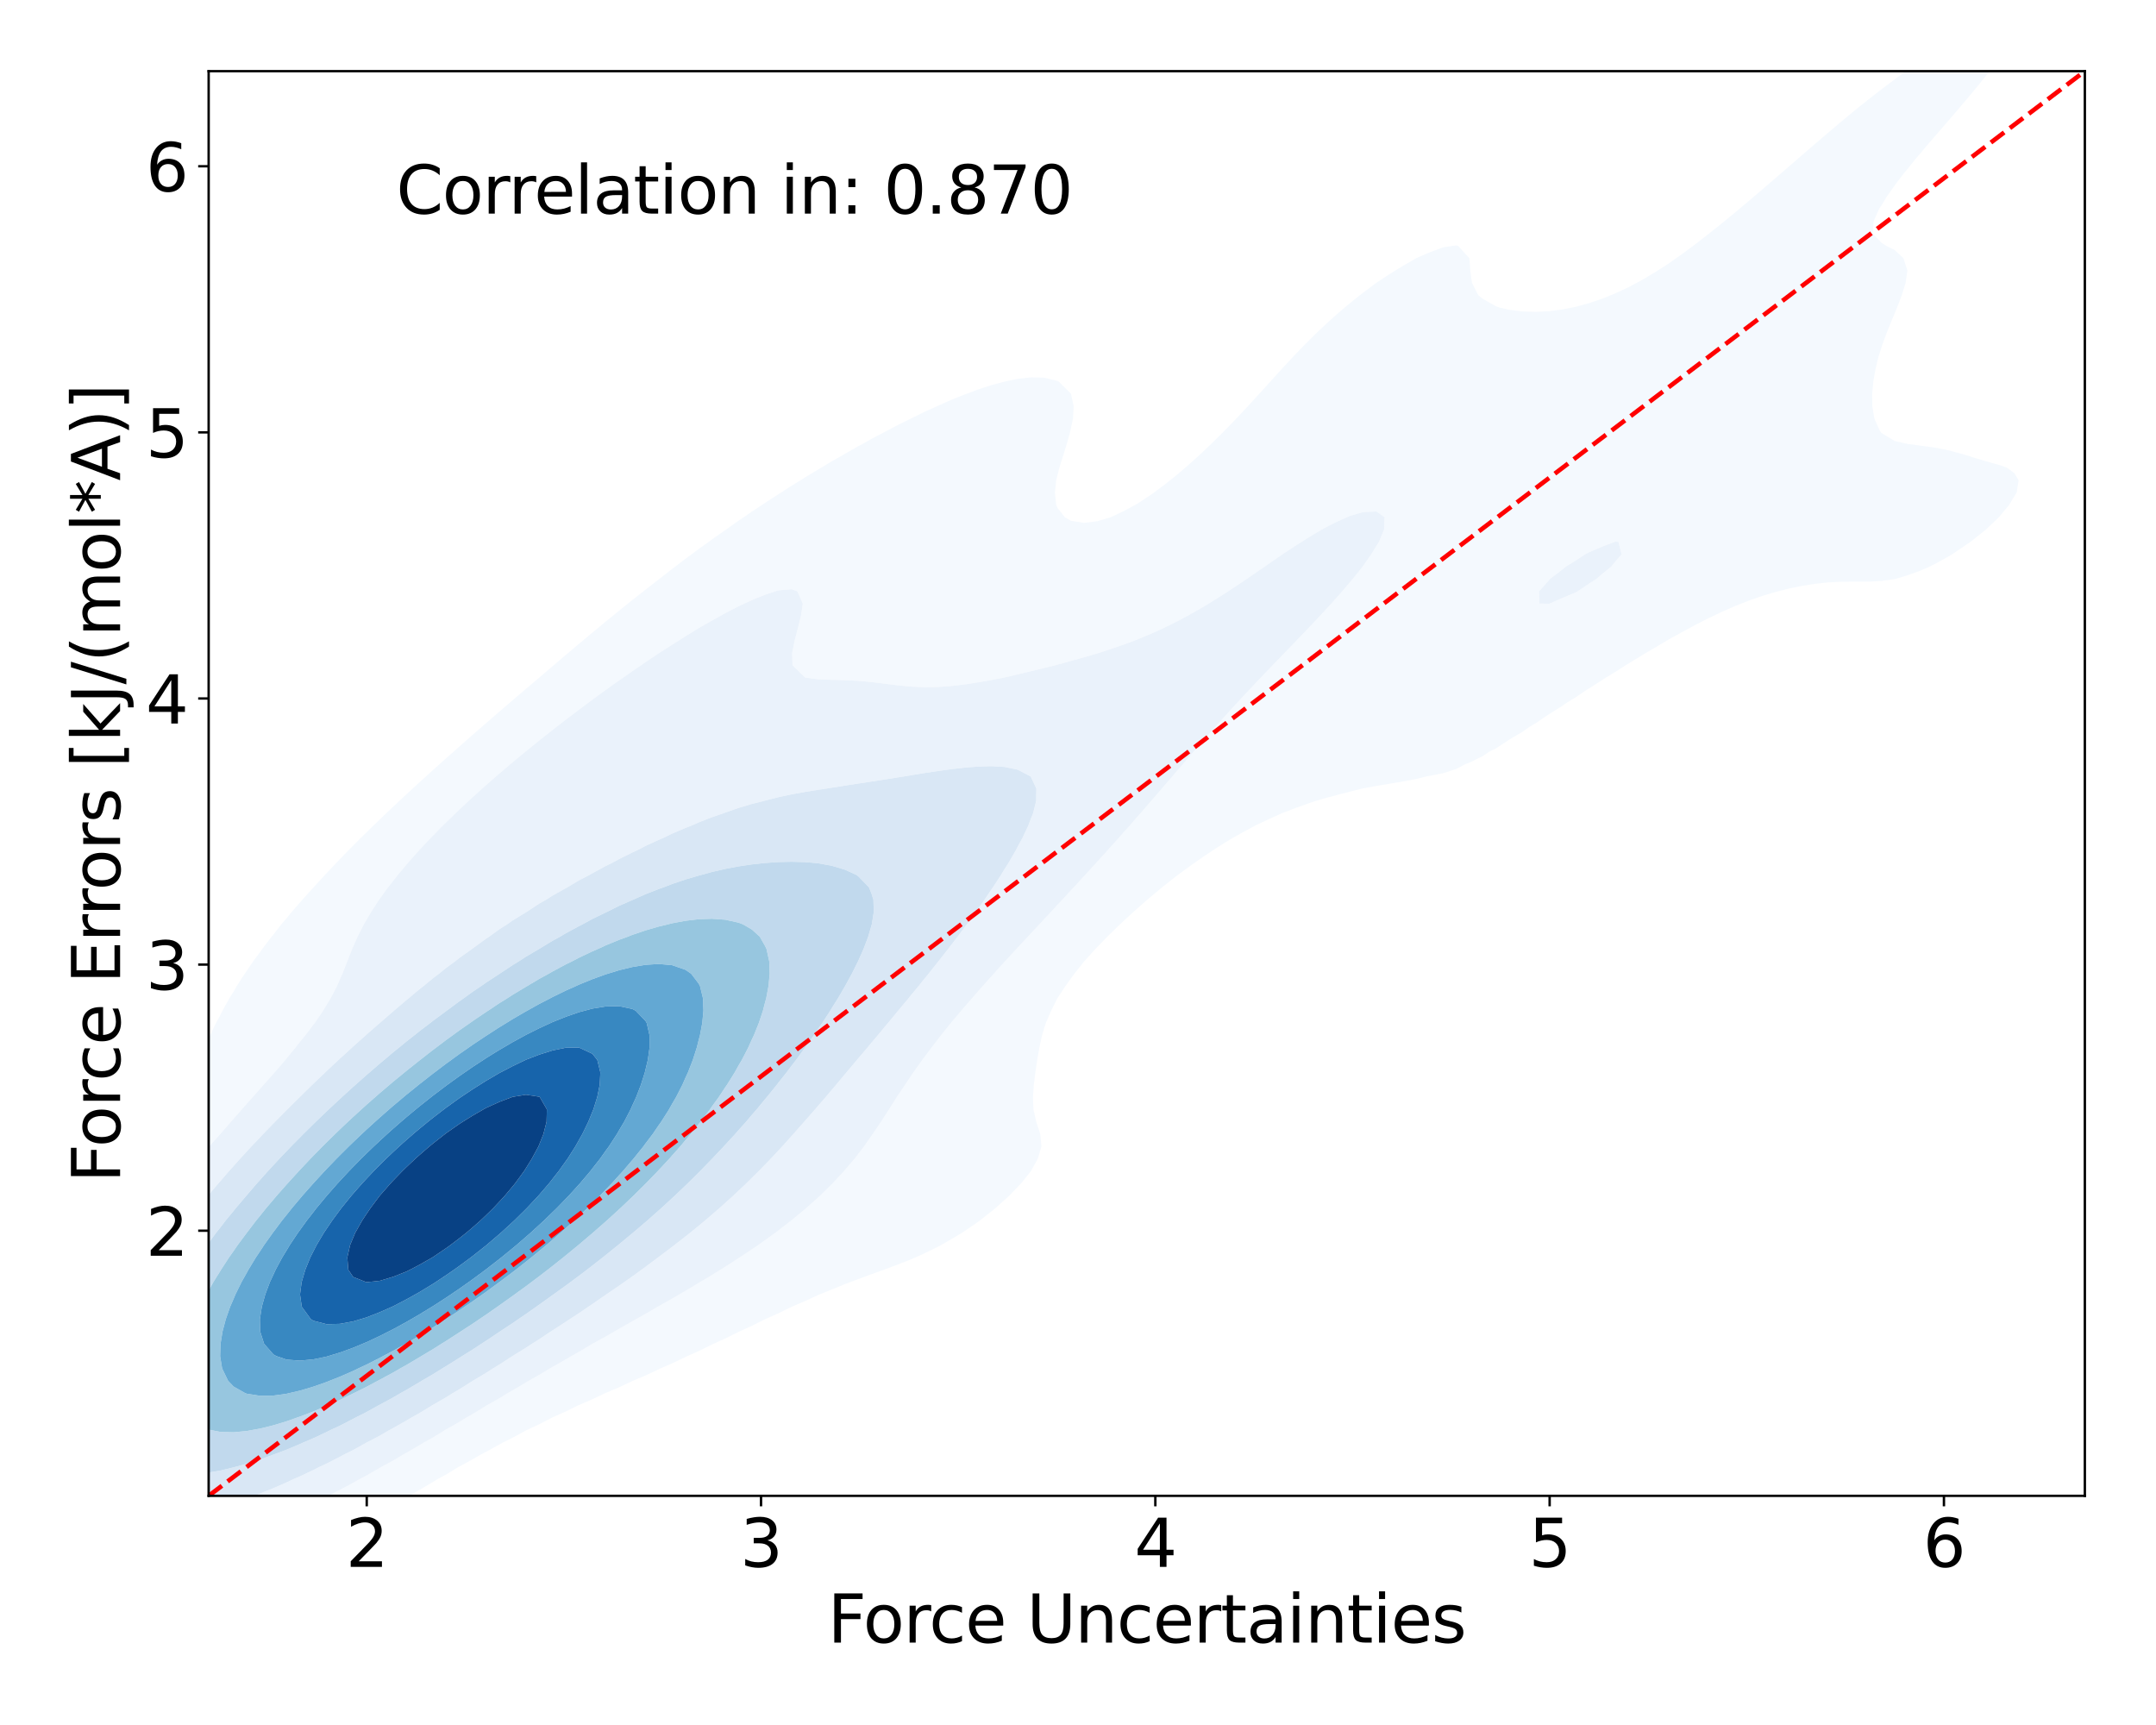 <?xml version="1.0" encoding="utf-8" standalone="no"?>
<!DOCTYPE svg PUBLIC "-//W3C//DTD SVG 1.1//EN"
  "http://www.w3.org/Graphics/SVG/1.1/DTD/svg11.dtd">
<svg xmlns:xlink="http://www.w3.org/1999/xlink" width="720pt" height="576pt" viewBox="0 0 720 576" xmlns="http://www.w3.org/2000/svg" version="1.1">
 <defs>
  <style type="text/css">*{stroke-linejoin: round; stroke-linecap: butt}</style>
 </defs>
 <g id="figure_1">
  <g id="patch_1">
   <path d="M 0 576 
L 720 576 
L 720 0 
L 0 0 
z
" style="fill: #ffffff"/>
  </g>
  <g id="axes_1">
   <g id="patch_2">
    <path d="M 69.68 499.48 
L 696.24 499.48 
L 696.24 23.76 
L 69.68 23.76 
z
" style="fill: #ffffff"/>
   </g>
   <g id="QuadContourSet_1">
    <path d="M -6.324 547.63 
L -1.886 548.482 
L 2.552 548.83 
L 6.99 548.833 
L 11.428 548.582 
L 15.866 548.129 
L 19.91 547.559 
L 20.304 547.515 
L 24.742 546.911 
L 29.18 546.203 
L 33.618 545.379 
L 38.056 544.421 
L 41.998 543.44 
L 42.494 543.34 
L 46.932 542.358 
L 51.37 541.199 
L 55.808 539.827 
L 57.268 539.321 
L 60.246 538.462 
L 64.684 536.97 
L 69.101 535.202 
L 69.122 535.195 
L 73.56 533.552 
L 77.998 531.59 
L 79.041 531.083 
L 82.436 529.663 
L 86.874 527.494 
L 87.869 526.964 
L 91.312 525.371 
L 95.75 522.97 
L 95.969 522.844 
L 100.188 520.731 
L 103.642 518.725 
L 104.626 518.224 
L 109.064 515.781 
L 110.995 514.606 
L 113.502 513.259 
L 117.94 510.551 
L 118.042 510.487 
L 122.378 508.077 
L 125.103 506.368 
L 126.817 505.414 
L 131.255 502.714 
L 131.992 502.249 
L 135.693 500.171 
L 138.95 498.13 
L 140.131 497.47 
L 144.569 494.863 
L 145.953 494.01 
L 149.007 492.334 
L 153.02 489.891 
L 153.445 489.661 
L 157.883 487.26 
L 160.425 485.772 
L 162.321 484.781 
L 166.759 482.34 
L 167.996 481.653 
L 171.197 480.066 
L 175.635 477.656 
L 175.868 477.534 
L 180.073 475.572 
L 184.241 473.415 
L 184.511 473.29 
L 188.949 471.309 
L 193.038 469.296 
L 193.387 469.141 
L 197.825 467.231 
L 202.135 465.176 
L 202.263 465.121 
L 206.701 463.253 
L 211.139 461.17 
L 211.379 461.057 
L 215.577 459.282 
L 220.015 457.193 
L 220.551 456.938 
L 224.453 455.251 
L 228.891 453.126 
L 229.526 452.819 
L 233.329 451.134 
L 237.767 448.962 
L 238.304 448.7 
L 242.205 446.941 
L 246.643 444.73 
L 246.951 444.581 
L 251.081 442.713 
L 255.519 440.492 
L 255.584 440.461 
L 259.957 438.517 
L 264.395 436.342 
L 264.395 436.342 
L 268.833 434.448 
L 273.271 432.402 
L 273.71 432.223 
L 277.709 430.616 
L 282.147 428.782 
L 283.957 428.104 
L 286.585 427.108 
L 291.023 425.477 
L 295.147 423.985 
L 295.461 423.866 
L 299.899 422.217 
L 304.337 420.46 
L 305.731 419.866 
L 308.775 418.476 
L 313.213 416.309 
L 314.267 415.747 
L 317.651 413.789 
L 321.292 411.627 
L 322.089 411.102 
L 326.527 408.047 
L 327.281 407.508 
L 330.965 404.586 
L 332.471 403.389 
L 335.403 400.735 
L 337.037 399.27 
L 339.841 396.327 
L 340.987 395.151 
L 344.279 391.067 
L 344.309 391.032 
L 346.571 386.913 
L 347.8 382.793 
L 347.4 378.674 
L 346.047 374.555 
L 345.122 370.436 
L 344.957 366.317 
L 345.255 362.198 
L 345.76 358.079 
L 346.369 353.959 
L 347.09 349.84 
L 347.994 345.721 
L 348.718 343.299 
L 349.259 341.602 
L 351.04 337.483 
L 353.086 333.364 
L 353.156 333.257 
L 355.816 329.245 
L 357.594 326.775 
L 358.804 325.125 
L 362.032 321.059 
L 362.074 321.006 
L 365.816 316.887 
L 366.47 316.204 
L 369.804 312.768 
L 370.908 311.679 
L 374.025 308.649 
L 375.346 307.413 
L 378.478 304.53 
L 379.784 303.365 
L 383.164 300.41 
L 384.222 299.509 
L 388.088 296.291 
L 388.66 295.825 
L 393.098 292.328 
L 393.304 292.172 
L 397.536 289.087 
L 398.99 288.053 
L 401.974 285.987 
L 405.033 283.934 
L 406.412 283.027 
L 410.85 280.274 
L 411.644 279.815 
L 415.288 277.781 
L 419.148 275.696 
L 419.726 275.392 
L 424.164 273.323 
L 428.039 271.576 
L 428.602 271.334 
L 433.04 269.667 
L 437.478 268.074 
L 439.343 267.457 
L 441.916 266.683 
L 446.354 265.491 
L 450.792 264.348 
L 454.746 263.338 
L 455.23 263.232 
L 459.668 262.431 
L 464.106 261.683 
L 468.544 260.938 
L 472.982 260.092 
L 476.53 259.219 
L 477.42 259.066 
L 481.858 258.202 
L 486.296 256.772 
L 489.462 255.1 
L 490.734 254.648 
L 495.172 252.471 
L 497.354 250.981 
L 499.61 249.871 
L 504.048 246.969 
L 504.188 246.862 
L 508.486 244.334 
L 510.697 242.742 
L 512.924 241.455 
L 517.044 238.623 
L 517.362 238.441 
L 521.8 235.654 
L 523.431 234.504 
L 526.238 232.804 
L 529.8 230.385 
L 530.676 229.861 
L 535.114 227.041 
L 536.277 226.266 
L 539.552 224.292 
L 542.862 222.147 
L 543.99 221.472 
L 548.428 218.758 
L 549.623 218.028 
L 552.866 216.155 
L 556.608 213.908 
L 557.304 213.505 
L 561.742 211.059 
L 564.085 209.789 
L 566.181 208.668 
L 570.619 206.382 
L 572.143 205.67 
L 575.057 204.291 
L 579.495 202.326 
L 581.512 201.551 
L 583.933 200.58 
L 588.371 199.037 
L 592.809 197.693 
L 593.898 197.432 
L 597.247 196.568 
L 601.685 195.648 
L 606.123 194.943 
L 610.561 194.471 
L 614.999 194.248 
L 619.437 194.228 
L 623.875 194.229 
L 628.313 193.992 
L 632.751 193.368 
L 632.958 193.313 
L 637.189 192.057 
L 641.627 190.408 
L 644.392 189.194 
L 646.065 188.372 
L 650.503 185.928 
L 651.923 185.074 
L 654.941 183.047 
L 658.003 180.955 
L 659.379 179.869 
L 663.199 176.836 
L 663.817 176.244 
L 667.522 172.717 
L 668.255 171.827 
L 670.959 168.598 
L 672.693 165.724 
L 673.466 164.479 
L 674.119 160.359 
L 672.693 157.989 
L 670.34 156.24 
L 668.255 155.449 
L 663.817 154.183 
L 659.379 152.881 
L 657.096 152.121 
L 654.941 151.501 
L 650.503 150.327 
L 646.065 149.452 
L 641.627 148.844 
L 637.189 148.261 
L 636.009 148.002 
L 632.751 147.261 
L 628.313 144.573 
L 627.789 143.883 
L 625.944 139.764 
L 625.261 135.645 
L 625.221 131.525 
L 625.598 127.406 
L 626.303 123.287 
L 627.314 119.168 
L 628.313 116.019 
L 628.626 115.049 
L 630.14 110.93 
L 631.818 106.811 
L 632.751 104.576 
L 633.544 102.691 
L 635.097 98.572 
L 636.387 94.453 
L 636.971 90.334 
L 635.661 86.215 
L 632.751 83.511 
L 629.948 82.096 
L 628.313 81.052 
L 625.37 77.977 
L 625.707 73.857 
L 627.537 69.738 
L 628.313 68.595 
L 630.115 65.619 
L 632.751 61.916 
L 633.02 61.5 
L 636.201 57.381 
L 637.189 56.215 
L 639.55 53.262 
L 641.627 50.842 
L 643.017 49.142 
L 646.065 45.626 
L 646.567 45.023 
L 650.139 40.904 
L 650.503 40.488 
L 653.68 36.785 
L 654.941 35.31 
L 657.185 32.666 
L 659.379 30.027 
L 660.61 28.547 
L 663.817 24.539 
L 663.907 24.428 
L 666.737 20.308 
L 668.255 17.771 
L 669.232 16.189 
L 670.638 12.07 
L 668.255 8.217 
L 663.817 8.838 
L 659.379 10.389 
L 655.475 12.07 
L 654.941 12.309 
L 650.503 14.762 
L 648.079 16.189 
L 646.065 17.4 
L 641.627 20.183 
L 641.445 20.308 
L 637.189 23.274 
L 635.588 24.428 
L 632.751 26.496 
L 630.015 28.547 
L 628.313 29.839 
L 624.671 32.666 
L 623.875 33.292 
L 619.508 36.785 
L 619.437 36.842 
L 614.999 40.521 
L 614.544 40.904 
L 610.561 44.271 
L 609.68 45.023 
L 606.123 48.07 
L 604.876 49.142 
L 601.685 51.898 
L 600.106 53.262 
L 597.247 55.74 
L 595.344 57.381 
L 592.809 59.579 
L 590.567 61.5 
L 588.371 63.397 
L 585.75 65.619 
L 583.933 67.179 
L 580.868 69.738 
L 579.495 70.904 
L 575.882 73.857 
L 575.057 74.547 
L 570.743 77.977 
L 570.619 78.078 
L 566.181 81.533 
L 565.413 82.096 
L 561.742 84.844 
L 559.761 86.215 
L 557.304 87.956 
L 553.594 90.334 
L 552.866 90.814 
L 548.428 93.455 
L 546.556 94.453 
L 543.99 95.84 
L 539.552 97.911 
L 537.934 98.572 
L 535.114 99.722 
L 530.676 101.215 
L 526.238 102.438 
L 525.02 102.691 
L 521.8 103.337 
L 517.362 103.901 
L 512.924 104.133 
L 508.486 103.999 
L 504.048 103.449 
L 500.737 102.691 
L 499.61 102.291 
L 495.172 99.782 
L 493.678 98.572 
L 491.566 94.453 
L 491.006 90.334 
L 490.734 86.613 
L 490.687 86.215 
L 486.952 82.096 
L 486.296 81.927 
L 485.177 82.096 
L 481.858 82.605 
L 477.42 84.268 
L 472.982 86.198 
L 472.952 86.215 
L 468.544 88.766 
L 465.957 90.334 
L 464.106 91.49 
L 459.668 94.413 
L 459.612 94.453 
L 455.23 97.733 
L 454.142 98.572 
L 450.792 101.264 
L 449.066 102.691 
L 446.354 105.031 
L 444.345 106.811 
L 441.916 109.052 
L 439.929 110.93 
L 437.478 113.334 
L 435.766 115.049 
L 433.04 117.865 
L 431.801 119.168 
L 428.602 122.605 
L 427.976 123.287 
L 424.239 127.406 
L 424.164 127.487 
L 420.518 131.525 
L 419.726 132.369 
L 416.741 135.645 
L 415.288 137.172 
L 412.872 139.764 
L 410.85 141.839 
L 408.878 143.883 
L 406.412 146.329 
L 404.724 148.002 
L 401.974 150.615 
L 400.368 152.121 
L 397.536 154.674 
L 395.751 156.24 
L 393.098 158.486 
L 390.79 160.359 
L 388.66 162.031 
L 385.359 164.479 
L 384.222 165.295 
L 379.784 168.205 
L 379.086 168.598 
L 375.346 170.628 
L 370.923 172.717 
L 370.908 172.724 
L 366.47 174.033 
L 362.032 174.593 
L 357.594 173.881 
L 355.614 172.717 
L 353.156 169.625 
L 352.721 168.598 
L 352.281 164.479 
L 352.732 160.359 
L 353.156 158.588 
L 353.754 156.24 
L 355.049 152.121 
L 356.325 148.002 
L 357.46 143.883 
L 357.594 143.192 
L 358.325 139.764 
L 358.554 135.645 
L 357.658 131.525 
L 357.594 131.415 
L 353.561 127.406 
L 353.156 127.2 
L 348.718 126.114 
L 344.279 126.005 
L 339.841 126.5 
L 335.547 127.406 
L 335.403 127.434 
L 330.965 128.635 
L 326.527 130.079 
L 322.78 131.525 
L 322.089 131.765 
L 317.651 133.525 
L 313.213 135.509 
L 312.939 135.645 
L 308.775 137.503 
L 304.337 139.704 
L 304.226 139.764 
L 299.899 141.868 
L 296.148 143.883 
L 295.461 144.223 
L 291.023 146.552 
L 288.488 148.002 
L 286.585 149.012 
L 282.147 151.535 
L 281.175 152.121 
L 277.709 154.07 
L 274.156 156.24 
L 273.271 156.749 
L 268.833 159.422 
L 267.373 160.359 
L 264.395 162.163 
L 260.845 164.479 
L 259.957 165.03 
L 255.519 167.909 
L 254.511 168.598 
L 251.081 170.83 
L 248.37 172.717 
L 246.643 173.869 
L 242.459 176.836 
L 242.205 177.01 
L 237.767 180.124 
L 236.643 180.955 
L 233.329 183.318 
L 230.998 185.074 
L 228.891 186.61 
L 225.523 189.194 
L 224.453 189.989 
L 220.193 193.313 
L 220.015 193.448 
L 215.577 196.891 
L 214.906 197.432 
L 211.139 200.384 
L 209.713 201.551 
L 206.701 203.945 
L 204.617 205.67 
L 202.263 207.564 
L 199.602 209.789 
L 197.825 211.232 
L 194.652 213.908 
L 193.387 214.943 
L 189.755 218.028 
L 188.949 218.691 
L 184.902 222.147 
L 184.511 222.47 
L 180.085 226.266 
L 180.073 226.276 
L 175.635 230.034 
L 175.234 230.385 
L 171.197 233.817 
L 170.413 234.504 
L 166.759 237.627 
L 165.626 238.623 
L 162.321 241.465 
L 160.874 242.742 
L 157.883 245.333 
L 156.16 246.862 
L 153.445 249.234 
L 151.488 250.981 
L 149.007 253.174 
L 146.864 255.1 
L 144.569 257.155 
L 142.294 259.219 
L 140.131 261.186 
L 137.783 263.338 
L 135.693 265.272 
L 133.337 267.457 
L 131.255 269.422 
L 128.964 271.576 
L 126.817 273.646 
L 124.672 275.696 
L 122.378 277.957 
L 120.467 279.815 
L 117.94 282.369 
L 116.36 283.934 
L 113.502 286.901 
L 112.362 288.053 
L 109.064 291.575 
L 108.485 292.172 
L 104.724 296.291 
L 104.626 296.404 
L 100.985 300.41 
L 100.188 301.363 
L 97.39 304.53 
L 95.75 306.561 
L 93.958 308.649 
L 91.312 312.051 
L 90.715 312.768 
L 87.566 316.887 
L 86.874 317.886 
L 84.535 321.006 
L 82.436 324.171 
L 81.746 325.125 
L 79.076 329.245 
L 77.998 331.12 
L 76.583 333.364 
L 74.299 337.483 
L 73.56 338.977 
L 72.134 341.602 
L 70.139 345.721 
L 69.122 348.003 
L 68.229 349.84 
L 66.316 353.959 
L 64.684 357.572 
L 64.438 358.079 
L 62.3 362.198 
L 60.246 366.169 
L 60.165 366.317 
L 57.634 370.436 
L 55.808 373.424 
L 55.083 374.555 
L 52.291 378.674 
L 51.37 380.002 
L 49.347 382.793 
L 46.932 386.236 
L 46.434 386.913 
L 43.32 391.032 
L 42.494 392.146 
L 40.143 395.151 
L 38.056 397.982 
L 37.047 399.27 
L 33.953 403.389 
L 33.618 403.843 
L 30.717 407.508 
L 29.18 409.625 
L 27.611 411.627 
L 24.742 415.654 
L 24.67 415.747 
L 21.535 419.866 
L 20.304 421.671 
L 18.569 423.985 
L 15.866 428.059 
L 15.833 428.104 
L 12.907 432.223 
L 11.428 434.616 
L 10.232 436.342 
L 7.663 440.461 
L 6.99 441.646 
L 5.1 444.581 
L 2.812 448.7 
L 2.552 449.202 
L 0.404 452.819 
L -1.668 456.938 
L -1.886 457.401 
L -3.879 461.057 
L -5.795 465.176 
L -6.324 466.42 
L -7.756 469.296 
L -9.554 473.415 
L -10.762 476.588 
L -11.188 477.534 
L -12.88 481.653 
L -14.317 485.772 
L -15.2 488.692 
L -15.636 489.891 
L -16.94 494.01 
L -18.022 498.13 
L -18.911 502.249 
L -19.631 506.368 
L -19.638 506.422 
L -20.315 510.487 
L -20.813 514.606 
L -21.128 518.725 
L -21.245 522.844 
L -21.117 526.964 
L -20.652 531.083 
L -19.68 535.202 
L -19.638 535.313 
L -17.943 539.321 
L -15.2 542.884 
L -14.616 543.44 
L -10.762 546.005 
L -6.55 547.559 
z
M 13.222 522.844 
L 11.428 521.511 
L 8.9 518.725 
L 6.99 515.136 
L 6.755 514.606 
L 5.591 510.487 
L 5.014 506.368 
L 4.837 502.249 
L 4.962 498.13 
L 5.345 494.01 
L 5.967 489.891 
L 6.832 485.772 
L 6.99 485.184 
L 7.803 481.653 
L 8.965 477.534 
L 10.364 473.415 
L 11.428 470.754 
L 11.933 469.296 
L 13.554 465.176 
L 15.455 461.057 
L 15.866 460.248 
L 17.342 456.938 
L 19.452 452.819 
L 20.304 451.311 
L 21.612 448.7 
L 23.948 444.581 
L 24.742 443.295 
L 26.31 440.461 
L 28.916 436.342 
L 29.18 435.947 
L 31.433 432.223 
L 33.618 429.058 
L 34.219 428.104 
L 37.012 423.985 
L 38.056 422.57 
L 39.894 419.866 
L 42.494 416.437 
L 42.98 415.747 
L 46.058 411.627 
L 46.932 410.532 
L 49.197 407.508 
L 51.37 404.847 
L 52.495 403.389 
L 55.808 399.418 
L 55.926 399.27 
L 59.268 395.151 
L 60.246 394.01 
L 62.703 391.032 
L 64.684 388.756 
L 66.24 386.913 
L 69.122 383.65 
L 69.861 382.793 
L 73.547 378.674 
L 73.56 378.66 
L 77.114 374.555 
L 77.998 373.552 
L 80.732 370.436 
L 82.436 368.512 
L 84.384 366.317 
L 86.874 363.511 
L 88.051 362.198 
L 91.312 358.521 
L 91.712 358.079 
L 95.25 353.959 
L 95.75 353.335 
L 98.635 349.84 
L 100.188 347.857 
L 101.928 345.721 
L 104.626 342.178 
L 105.087 341.602 
L 107.894 337.483 
L 109.064 335.502 
L 110.393 333.364 
L 112.543 329.245 
L 113.502 327.01 
L 114.339 325.125 
L 115.96 321.006 
L 117.568 316.887 
L 117.94 316.068 
L 119.41 312.768 
L 121.494 308.649 
L 122.378 307.174 
L 123.912 304.53 
L 126.584 300.41 
L 126.817 300.101 
L 129.581 296.291 
L 131.255 294.189 
L 132.813 292.172 
L 135.693 288.75 
L 136.265 288.053 
L 139.929 283.934 
L 140.131 283.723 
L 143.801 279.815 
L 144.569 279.041 
L 147.854 275.696 
L 149.007 274.575 
L 152.077 271.576 
L 153.445 270.291 
L 156.462 267.457 
L 157.883 266.162 
L 160.999 263.338 
L 162.321 262.167 
L 165.683 259.219 
L 166.759 258.289 
L 170.507 255.1 
L 171.197 254.516 
L 175.465 250.981 
L 175.635 250.84 
L 180.073 247.253 
L 180.57 246.862 
L 184.511 243.741 
L 185.811 242.742 
L 188.949 240.299 
L 191.177 238.623 
L 193.387 236.927 
L 196.662 234.504 
L 197.825 233.622 
L 202.263 230.385 
L 202.263 230.385 
L 206.701 227.227 
L 208.107 226.266 
L 211.139 224.127 
L 214.066 222.147 
L 215.577 221.088 
L 220.015 218.114 
L 220.155 218.028 
L 224.453 215.264 
L 226.643 213.908 
L 228.891 212.469 
L 233.231 209.789 
L 233.329 209.727 
L 237.767 207.201 
L 240.536 205.67 
L 242.205 204.724 
L 246.643 202.433 
L 248.544 201.551 
L 251.081 200.359 
L 255.519 198.563 
L 258.974 197.432 
L 259.957 197.112 
L 264.395 196.757 
L 266.276 197.432 
L 268.109 201.551 
L 267.487 205.67 
L 266.453 209.789 
L 265.383 213.908 
L 264.552 218.028 
L 264.665 222.147 
L 268.833 226.2 
L 269.081 226.266 
L 273.271 226.827 
L 277.709 226.995 
L 282.147 227.106 
L 286.585 227.333 
L 291.023 227.737 
L 295.461 228.28 
L 299.899 228.839 
L 304.337 229.27 
L 308.775 229.466 
L 313.213 229.392 
L 317.651 229.068 
L 322.089 228.543 
L 326.527 227.868 
L 330.965 227.086 
L 335.2 226.266 
L 335.403 226.222 
L 339.841 225.178 
L 344.279 224.118 
L 348.718 223.046 
L 352.367 222.147 
L 353.156 221.933 
L 357.594 220.705 
L 362.032 219.461 
L 366.47 218.174 
L 366.951 218.028 
L 370.908 216.723 
L 375.346 215.192 
L 378.823 213.908 
L 379.784 213.528 
L 384.222 211.676 
L 388.437 209.789 
L 388.66 209.683 
L 393.098 207.477 
L 396.513 205.67 
L 397.536 205.101 
L 401.974 202.554 
L 403.65 201.551 
L 406.412 199.831 
L 410.161 197.432 
L 410.85 196.971 
L 415.288 194.017 
L 416.343 193.313 
L 419.726 190.982 
L 422.35 189.194 
L 424.164 187.914 
L 428.314 185.074 
L 428.602 184.87 
L 433.04 181.943 
L 434.626 180.955 
L 437.478 179.139 
L 441.37 176.836 
L 441.916 176.506 
L 446.354 174.245 
L 449.77 172.717 
L 450.792 172.257 
L 455.23 170.986 
L 459.668 170.777 
L 462.382 172.717 
L 462.212 176.836 
L 460.5 180.955 
L 459.668 182.279 
L 457.938 185.074 
L 455.23 188.965 
L 455.073 189.194 
L 451.774 193.313 
L 450.792 194.46 
L 448.263 197.432 
L 446.354 199.571 
L 444.595 201.551 
L 441.916 204.456 
L 440.802 205.67 
L 437.478 209.189 
L 436.915 209.789 
L 433.04 213.831 
L 432.966 213.908 
L 428.984 218.028 
L 428.602 218.421 
L 425.007 222.147 
L 424.164 223.018 
L 421.06 226.266 
L 419.726 227.658 
L 417.163 230.385 
L 415.288 232.37 
L 413.326 234.504 
L 410.85 237.176 
L 409.554 238.623 
L 406.412 242.087 
L 405.841 242.742 
L 402.197 246.862 
L 401.974 247.107 
L 398.641 250.981 
L 397.536 252.214 
L 395.102 255.1 
L 393.098 257.366 
L 391.562 259.219 
L 388.66 262.537 
L 388.004 263.338 
L 384.435 267.457 
L 384.222 267.688 
L 380.879 271.576 
L 379.784 272.766 
L 377.273 275.696 
L 375.346 277.795 
L 373.616 279.815 
L 370.908 282.77 
L 369.91 283.934 
L 366.47 287.69 
L 366.158 288.053 
L 362.392 292.172 
L 362.032 292.546 
L 358.614 296.291 
L 357.594 297.354 
L 354.806 300.41 
L 353.156 302.137 
L 350.976 304.53 
L 348.718 306.905 
L 347.131 308.649 
L 344.279 311.668 
L 343.282 312.768 
L 339.841 316.438 
L 339.436 316.887 
L 335.63 321.006 
L 335.403 321.251 
L 331.906 325.125 
L 330.965 326.161 
L 328.227 329.245 
L 326.527 331.155 
L 324.601 333.364 
L 322.089 336.251 
L 321.037 337.483 
L 317.651 341.467 
L 317.538 341.602 
L 314.262 345.721 
L 313.213 347.073 
L 311.087 349.84 
L 308.775 352.9 
L 307.982 353.959 
L 305.04 358.079 
L 304.337 359.122 
L 302.28 362.198 
L 299.899 365.736 
L 299.512 366.317 
L 296.906 370.436 
L 295.461 372.657 
L 294.242 374.555 
L 291.453 378.674 
L 291.023 379.281 
L 288.576 382.793 
L 286.585 385.357 
L 285.394 386.913 
L 282.147 390.72 
L 281.884 391.032 
L 278.061 395.151 
L 277.709 395.495 
L 273.87 399.27 
L 273.271 399.809 
L 269.279 403.389 
L 268.833 403.759 
L 264.395 407.42 
L 264.288 407.508 
L 259.957 410.859 
L 258.948 411.627 
L 255.519 414.11 
L 253.205 415.747 
L 251.081 417.194 
L 247.038 419.866 
L 246.643 420.121 
L 242.205 422.986 
L 240.616 423.985 
L 237.767 425.752 
L 233.81 428.104 
L 233.329 428.39 
L 228.891 431.053 
L 226.872 432.223 
L 224.453 433.64 
L 220.015 436.135 
L 219.655 436.342 
L 215.577 438.737 
L 212.469 440.461 
L 211.139 441.222 
L 206.701 443.752 
L 205.223 444.581 
L 202.263 446.308 
L 197.889 448.7 
L 197.825 448.737 
L 193.387 451.382 
L 190.811 452.819 
L 188.949 453.918 
L 184.511 456.449 
L 183.649 456.938 
L 180.073 459.102 
L 176.584 461.057 
L 175.635 461.628 
L 171.197 464.268 
L 169.598 465.176 
L 166.759 466.918 
L 162.534 469.296 
L 162.321 469.426 
L 157.883 472.154 
L 155.651 473.415 
L 153.445 474.777 
L 149.007 477.308 
L 148.604 477.534 
L 144.569 480.022 
L 141.631 481.653 
L 140.131 482.575 
L 135.693 485.134 
L 134.517 485.772 
L 131.255 487.745 
L 127.253 489.891 
L 126.817 490.154 
L 122.378 492.725 
L 119.886 494.01 
L 117.94 495.142 
L 113.502 497.494 
L 112.203 498.13 
L 109.064 499.876 
L 104.626 502.032 
L 104.154 502.249 
L 100.188 504.333 
L 95.75 506.318 
L 95.634 506.368 
L 91.312 508.488 
L 86.874 510.328 
L 86.464 510.487 
L 82.436 512.31 
L 77.998 514.026 
L 76.346 514.606 
L 73.56 515.753 
L 69.122 517.366 
L 64.769 518.725 
L 64.684 518.757 
L 60.246 520.271 
L 55.808 521.56 
L 51.37 522.667 
L 50.559 522.844 
L 46.932 523.784 
L 42.494 524.725 
L 38.056 525.461 
L 33.618 525.983 
L 29.18 526.249 
L 24.742 526.176 
L 20.304 525.605 
L 15.866 524.26 
z
M 514.057 201.551 
L 513.985 197.432 
L 517.362 193.647 
L 517.621 193.313 
L 521.8 190.123 
L 522.897 189.194 
L 526.238 187.144 
L 529.378 185.074 
L 530.676 184.388 
L 535.114 182.496 
L 539.137 180.955 
L 539.552 180.832 
L 540.496 180.955 
L 541.555 185.074 
L 539.552 187.389 
L 538.1 189.194 
L 535.114 191.602 
L 533.132 193.313 
L 530.676 194.884 
L 526.928 197.432 
L 526.238 197.808 
L 521.8 199.672 
L 517.506 201.551 
L 517.362 201.599 
z
" clip-path="url(#pabdf6d701b)" style="fill: #f4f9fe"/>
    <path d="M 15.866 524.26 
L 20.304 525.605 
L 24.742 526.176 
L 29.18 526.249 
L 33.618 525.983 
L 38.056 525.461 
L 42.494 524.725 
L 46.932 523.784 
L 50.559 522.844 
L 51.37 522.667 
L 55.808 521.56 
L 60.246 520.271 
L 64.684 518.757 
L 64.769 518.725 
L 69.122 517.366 
L 73.56 515.753 
L 76.346 514.606 
L 77.998 514.026 
L 82.436 512.31 
L 86.464 510.487 
L 86.874 510.328 
L 91.312 508.488 
L 95.634 506.368 
L 95.75 506.318 
L 100.188 504.333 
L 104.154 502.249 
L 104.626 502.032 
L 109.064 499.876 
L 112.203 498.13 
L 113.502 497.494 
L 117.94 495.142 
L 119.886 494.01 
L 122.378 492.725 
L 126.817 490.154 
L 127.253 489.891 
L 131.255 487.745 
L 134.517 485.772 
L 135.693 485.134 
L 140.131 482.575 
L 141.631 481.653 
L 144.569 480.022 
L 148.604 477.534 
L 149.007 477.308 
L 153.445 474.777 
L 155.651 473.415 
L 157.883 472.154 
L 162.321 469.426 
L 162.534 469.296 
L 166.759 466.918 
L 169.598 465.176 
L 171.197 464.268 
L 175.635 461.628 
L 176.584 461.057 
L 180.073 459.102 
L 183.649 456.938 
L 184.511 456.449 
L 188.949 453.918 
L 190.811 452.819 
L 193.387 451.382 
L 197.825 448.737 
L 197.889 448.7 
L 202.263 446.308 
L 205.223 444.581 
L 206.701 443.752 
L 211.139 441.222 
L 212.469 440.461 
L 215.577 438.737 
L 219.655 436.342 
L 220.015 436.135 
L 224.453 433.64 
L 226.872 432.223 
L 228.891 431.053 
L 233.329 428.39 
L 233.81 428.104 
L 237.767 425.752 
L 240.616 423.985 
L 242.205 422.986 
L 246.643 420.121 
L 247.038 419.866 
L 251.081 417.194 
L 253.205 415.747 
L 255.519 414.11 
L 258.948 411.627 
L 259.957 410.859 
L 264.288 407.508 
L 264.395 407.42 
L 268.833 403.759 
L 269.279 403.389 
L 273.271 399.809 
L 273.87 399.27 
L 277.709 395.495 
L 278.061 395.151 
L 281.884 391.032 
L 282.147 390.72 
L 285.394 386.913 
L 286.585 385.357 
L 288.576 382.793 
L 291.023 379.281 
L 291.453 378.674 
L 294.242 374.555 
L 295.461 372.657 
L 296.906 370.436 
L 299.512 366.317 
L 299.899 365.736 
L 302.28 362.198 
L 304.337 359.122 
L 305.04 358.079 
L 307.982 353.959 
L 308.775 352.9 
L 311.087 349.84 
L 313.213 347.073 
L 314.262 345.721 
L 317.538 341.602 
L 317.651 341.467 
L 321.037 337.483 
L 322.089 336.251 
L 324.601 333.364 
L 326.527 331.155 
L 328.227 329.245 
L 330.965 326.161 
L 331.906 325.125 
L 335.403 321.251 
L 335.63 321.006 
L 339.436 316.887 
L 339.841 316.438 
L 343.282 312.768 
L 344.279 311.668 
L 347.131 308.649 
L 348.718 306.905 
L 350.976 304.53 
L 353.156 302.137 
L 354.806 300.41 
L 357.594 297.354 
L 358.614 296.291 
L 362.032 292.546 
L 362.392 292.172 
L 366.158 288.053 
L 366.47 287.69 
L 369.91 283.934 
L 370.908 282.77 
L 373.616 279.815 
L 375.346 277.795 
L 377.273 275.696 
L 379.784 272.766 
L 380.879 271.576 
L 384.222 267.688 
L 384.435 267.457 
L 388.004 263.338 
L 388.66 262.537 
L 391.562 259.219 
L 393.098 257.366 
L 395.102 255.1 
L 397.536 252.214 
L 398.641 250.981 
L 401.974 247.107 
L 402.197 246.862 
L 405.841 242.742 
L 406.412 242.087 
L 409.554 238.623 
L 410.85 237.176 
L 413.326 234.504 
L 415.288 232.37 
L 417.163 230.385 
L 419.726 227.658 
L 421.06 226.266 
L 424.164 223.018 
L 425.007 222.147 
L 428.602 218.421 
L 428.984 218.028 
L 432.966 213.908 
L 433.04 213.831 
L 436.915 209.789 
L 437.478 209.189 
L 440.802 205.67 
L 441.916 204.456 
L 444.595 201.551 
L 446.354 199.571 
L 448.263 197.432 
L 450.792 194.46 
L 451.774 193.313 
L 455.073 189.194 
L 455.23 188.965 
L 457.938 185.074 
L 459.668 182.279 
L 460.5 180.955 
L 462.212 176.836 
L 462.382 172.717 
L 459.668 170.777 
L 455.23 170.986 
L 450.792 172.257 
L 449.77 172.717 
L 446.354 174.245 
L 441.916 176.506 
L 441.37 176.836 
L 437.478 179.139 
L 434.626 180.955 
L 433.04 181.943 
L 428.602 184.87 
L 428.314 185.074 
L 424.164 187.914 
L 422.35 189.194 
L 419.726 190.982 
L 416.343 193.313 
L 415.288 194.017 
L 410.85 196.971 
L 410.161 197.432 
L 406.412 199.831 
L 403.65 201.551 
L 401.974 202.554 
L 397.536 205.101 
L 396.513 205.67 
L 393.098 207.477 
L 388.66 209.683 
L 388.437 209.789 
L 384.222 211.676 
L 379.784 213.528 
L 378.823 213.908 
L 375.346 215.192 
L 370.908 216.723 
L 366.951 218.028 
L 366.47 218.174 
L 362.032 219.461 
L 357.594 220.705 
L 353.156 221.933 
L 352.367 222.147 
L 348.718 223.046 
L 344.279 224.118 
L 339.841 225.178 
L 335.403 226.222 
L 335.2 226.266 
L 330.965 227.086 
L 326.527 227.868 
L 322.089 228.543 
L 317.651 229.068 
L 313.213 229.392 
L 308.775 229.466 
L 304.337 229.27 
L 299.899 228.839 
L 295.461 228.28 
L 291.023 227.737 
L 286.585 227.333 
L 282.147 227.106 
L 277.709 226.995 
L 273.271 226.827 
L 269.081 226.266 
L 268.833 226.2 
L 264.665 222.147 
L 264.552 218.028 
L 265.383 213.908 
L 266.453 209.789 
L 267.487 205.67 
L 268.109 201.551 
L 266.276 197.432 
L 264.395 196.757 
L 259.957 197.112 
L 258.974 197.432 
L 255.519 198.563 
L 251.081 200.359 
L 248.544 201.551 
L 246.643 202.433 
L 242.205 204.724 
L 240.536 205.67 
L 237.767 207.201 
L 233.329 209.727 
L 233.231 209.789 
L 228.891 212.469 
L 226.643 213.908 
L 224.453 215.264 
L 220.155 218.028 
L 220.015 218.114 
L 215.577 221.088 
L 214.066 222.147 
L 211.139 224.127 
L 208.107 226.266 
L 206.701 227.227 
L 202.263 230.385 
L 202.263 230.385 
L 197.825 233.622 
L 196.662 234.504 
L 193.387 236.927 
L 191.177 238.623 
L 188.949 240.299 
L 185.811 242.742 
L 184.511 243.741 
L 180.57 246.862 
L 180.073 247.253 
L 175.635 250.84 
L 175.465 250.981 
L 171.197 254.516 
L 170.507 255.1 
L 166.759 258.289 
L 165.683 259.219 
L 162.321 262.167 
L 160.999 263.338 
L 157.883 266.162 
L 156.462 267.457 
L 153.445 270.291 
L 152.077 271.576 
L 149.007 274.575 
L 147.854 275.696 
L 144.569 279.041 
L 143.801 279.815 
L 140.131 283.723 
L 139.929 283.934 
L 136.265 288.053 
L 135.693 288.75 
L 132.813 292.172 
L 131.255 294.189 
L 129.581 296.291 
L 126.817 300.101 
L 126.584 300.41 
L 123.912 304.53 
L 122.378 307.174 
L 121.494 308.649 
L 119.41 312.768 
L 117.94 316.068 
L 117.568 316.887 
L 115.96 321.006 
L 114.339 325.125 
L 113.502 327.01 
L 112.543 329.245 
L 110.393 333.364 
L 109.064 335.502 
L 107.894 337.483 
L 105.087 341.602 
L 104.626 342.178 
L 101.928 345.721 
L 100.188 347.857 
L 98.635 349.84 
L 95.75 353.335 
L 95.25 353.959 
L 91.712 358.079 
L 91.312 358.521 
L 88.051 362.198 
L 86.874 363.511 
L 84.384 366.317 
L 82.436 368.512 
L 80.732 370.436 
L 77.998 373.552 
L 77.114 374.555 
L 73.56 378.66 
L 73.547 378.674 
L 69.861 382.793 
L 69.122 383.65 
L 66.24 386.913 
L 64.684 388.756 
L 62.703 391.032 
L 60.246 394.01 
L 59.268 395.151 
L 55.926 399.27 
L 55.808 399.418 
L 52.495 403.389 
L 51.37 404.847 
L 49.197 407.508 
L 46.932 410.532 
L 46.058 411.627 
L 42.98 415.747 
L 42.494 416.437 
L 39.894 419.866 
L 38.056 422.57 
L 37.012 423.985 
L 34.219 428.104 
L 33.618 429.058 
L 31.433 432.223 
L 29.18 435.947 
L 28.916 436.342 
L 26.31 440.461 
L 24.742 443.295 
L 23.948 444.581 
L 21.612 448.7 
L 20.304 451.311 
L 19.452 452.819 
L 17.342 456.938 
L 15.866 460.248 
L 15.455 461.057 
L 13.554 465.176 
L 11.933 469.296 
L 11.428 470.754 
L 10.364 473.415 
L 8.965 477.534 
L 7.803 481.653 
L 6.99 485.184 
L 6.832 485.772 
L 5.967 489.891 
L 5.345 494.01 
L 4.962 498.13 
L 4.837 502.249 
L 5.014 506.368 
L 5.591 510.487 
L 6.755 514.606 
L 6.99 515.136 
L 8.9 518.725 
L 11.428 521.511 
L 13.222 522.844 
z
M 32.818 506.368 
L 29.18 503.317 
L 28.307 502.249 
L 26.155 498.13 
L 25.038 494.01 
L 24.742 491.591 
L 24.545 489.891 
L 24.485 485.772 
L 24.742 482.26 
L 24.781 481.653 
L 25.336 477.534 
L 26.146 473.415 
L 27.209 469.296 
L 28.535 465.176 
L 29.18 463.508 
L 30.019 461.057 
L 31.667 456.938 
L 33.601 452.819 
L 33.618 452.786 
L 35.523 448.7 
L 37.748 444.581 
L 38.056 444.055 
L 39.971 440.461 
L 42.494 436.342 
L 42.494 436.342 
L 44.942 432.223 
L 46.932 429.268 
L 47.655 428.104 
L 50.428 423.985 
L 51.37 422.692 
L 53.289 419.866 
L 55.808 416.517 
L 56.352 415.747 
L 59.45 411.627 
L 60.246 410.634 
L 62.62 407.508 
L 64.684 405.004 
L 65.955 403.389 
L 69.122 399.651 
L 69.433 399.27 
L 72.923 395.151 
L 73.56 394.432 
L 76.487 391.032 
L 77.998 389.366 
L 80.175 386.913 
L 82.436 384.477 
L 83.975 382.793 
L 86.874 379.738 
L 87.875 378.674 
L 91.312 375.131 
L 91.87 374.555 
L 95.75 370.639 
L 95.952 370.436 
L 100.103 366.317 
L 100.188 366.231 
L 104.309 362.198 
L 104.626 361.887 
L 108.612 358.079 
L 109.064 357.642 
L 113.009 353.959 
L 113.502 353.491 
L 117.504 349.84 
L 117.94 349.431 
L 122.1 345.721 
L 122.378 345.464 
L 126.806 341.602 
L 126.817 341.592 
L 131.255 337.738 
L 131.568 337.483 
L 135.693 333.958 
L 136.442 333.364 
L 140.131 330.262 
L 141.448 329.245 
L 144.569 326.663 
L 146.614 325.125 
L 149.007 323.178 
L 151.979 321.006 
L 153.445 319.834 
L 157.602 316.887 
L 157.883 316.667 
L 162.321 313.43 
L 163.331 312.768 
L 166.759 310.287 
L 169.351 308.649 
L 171.197 307.347 
L 175.635 304.627 
L 175.799 304.53 
L 180.073 301.72 
L 182.38 300.41 
L 184.511 299.051 
L 188.949 296.572 
L 189.474 296.291 
L 193.387 293.941 
L 196.826 292.172 
L 197.825 291.591 
L 202.263 289.173 
L 204.561 288.053 
L 206.701 286.873 
L 211.139 284.67 
L 212.745 283.934 
L 215.577 282.462 
L 220.015 280.42 
L 221.436 279.815 
L 224.453 278.354 
L 228.891 276.458 
L 230.863 275.696 
L 233.329 274.606 
L 237.767 272.868 
L 241.552 271.576 
L 242.205 271.32 
L 246.643 269.77 
L 251.081 268.451 
L 254.989 267.457 
L 255.519 267.302 
L 259.957 266.182 
L 264.395 265.238 
L 268.833 264.431 
L 273.271 263.72 
L 275.853 263.338 
L 277.709 263.028 
L 282.147 262.325 
L 286.585 261.644 
L 291.023 260.966 
L 295.461 260.277 
L 299.899 259.574 
L 302.13 259.219 
L 304.337 258.844 
L 308.775 258.123 
L 313.213 257.448 
L 317.651 256.841 
L 322.089 256.332 
L 326.527 255.971 
L 330.965 255.838 
L 335.403 256.08 
L 339.841 256.999 
L 344.114 259.219 
L 344.279 259.424 
L 346.1 263.338 
L 346.023 267.457 
L 344.998 271.576 
L 344.279 273.341 
L 343.397 275.696 
L 341.448 279.815 
L 339.841 282.755 
L 339.239 283.934 
L 336.847 288.053 
L 335.403 290.317 
L 334.288 292.172 
L 331.598 296.291 
L 330.965 297.184 
L 328.805 300.41 
L 326.527 303.584 
L 325.884 304.53 
L 322.886 308.649 
L 322.089 309.675 
L 319.811 312.768 
L 317.651 315.523 
L 316.636 316.887 
L 313.382 321.006 
L 313.213 321.21 
L 310.118 325.125 
L 308.775 326.738 
L 306.784 329.245 
L 304.337 332.176 
L 303.39 333.364 
L 299.948 337.483 
L 299.899 337.539 
L 296.554 341.602 
L 295.461 342.881 
L 293.124 345.721 
L 291.023 348.184 
L 289.66 349.84 
L 286.585 353.445 
L 286.161 353.959 
L 282.695 358.079 
L 282.147 358.72 
L 279.25 362.198 
L 277.709 363.991 
L 275.757 366.317 
L 273.271 369.18 
L 272.204 370.436 
L 268.833 374.259 
L 268.577 374.555 
L 264.947 378.674 
L 264.395 379.282 
L 261.244 382.793 
L 259.957 384.164 
L 257.402 386.913 
L 255.519 388.844 
L 253.402 391.032 
L 251.081 393.317 
L 249.227 395.151 
L 246.643 397.588 
L 244.861 399.27 
L 242.205 401.667 
L 240.291 403.389 
L 237.767 405.568 
L 235.505 407.508 
L 233.329 409.307 
L 230.49 411.627 
L 228.891 412.895 
L 225.235 415.747 
L 224.453 416.343 
L 220.015 419.687 
L 219.779 419.866 
L 215.577 423.01 
L 214.242 423.985 
L 211.139 426.233 
L 208.478 428.104 
L 206.701 429.354 
L 202.474 432.223 
L 202.263 432.368 
L 197.825 435.445 
L 196.487 436.342 
L 193.387 438.458 
L 190.312 440.461 
L 188.949 441.373 
L 184.511 444.247 
L 183.994 444.581 
L 180.073 447.191 
L 177.674 448.7 
L 175.635 450.036 
L 171.197 452.773 
L 171.123 452.819 
L 166.759 455.658 
L 164.649 456.938 
L 162.321 458.432 
L 157.91 461.057 
L 157.883 461.074 
L 153.445 463.882 
L 151.225 465.176 
L 149.007 466.564 
L 144.569 469.128 
L 144.272 469.296 
L 140.131 471.829 
L 137.271 473.415 
L 135.693 474.367 
L 131.255 476.876 
L 130.019 477.534 
L 126.817 479.403 
L 122.492 481.653 
L 122.378 481.718 
L 117.94 484.191 
L 114.732 485.772 
L 113.502 486.447 
L 109.064 488.72 
L 106.529 489.891 
L 104.626 490.876 
L 100.188 492.974 
L 97.762 494.01 
L 95.75 494.98 
L 91.312 496.92 
L 88.204 498.13 
L 86.874 498.718 
L 82.436 500.503 
L 77.998 502.058 
L 77.396 502.249 
L 73.56 503.639 
L 69.122 505.022 
L 64.684 506.211 
L 63.987 506.368 
L 60.246 507.33 
L 55.808 508.222 
L 51.37 508.854 
L 46.932 509.18 
L 42.494 509.099 
L 38.056 508.426 
L 33.618 506.831 
z
M 517.362 201.599 
L 517.506 201.551 
L 521.8 199.672 
L 526.238 197.808 
L 526.928 197.432 
L 530.676 194.884 
L 533.132 193.313 
L 535.114 191.602 
L 538.1 189.194 
L 539.552 187.389 
L 541.555 185.074 
L 540.496 180.955 
L 539.552 180.832 
L 539.137 180.955 
L 535.114 182.496 
L 530.676 184.388 
L 529.378 185.074 
L 526.238 187.144 
L 522.897 189.194 
L 521.8 190.123 
L 517.621 193.313 
L 517.362 193.647 
L 513.985 197.432 
L 514.057 201.551 
z
" clip-path="url(#pabdf6d701b)" style="fill: #eaf2fb"/>
    <path d="M 33.618 506.831 
L 38.056 508.426 
L 42.494 509.099 
L 46.932 509.18 
L 51.37 508.854 
L 55.808 508.222 
L 60.246 507.33 
L 63.987 506.368 
L 64.684 506.211 
L 69.122 505.022 
L 73.56 503.639 
L 77.396 502.249 
L 77.998 502.058 
L 82.436 500.503 
L 86.874 498.718 
L 88.204 498.13 
L 91.312 496.92 
L 95.75 494.98 
L 97.762 494.01 
L 100.188 492.974 
L 104.626 490.876 
L 106.529 489.891 
L 109.064 488.72 
L 113.502 486.447 
L 114.732 485.772 
L 117.94 484.191 
L 122.378 481.718 
L 122.492 481.653 
L 126.817 479.403 
L 130.019 477.534 
L 131.255 476.876 
L 135.693 474.367 
L 137.271 473.415 
L 140.131 471.829 
L 144.272 469.296 
L 144.569 469.128 
L 149.007 466.564 
L 151.225 465.176 
L 153.445 463.882 
L 157.883 461.074 
L 157.91 461.057 
L 162.321 458.432 
L 164.649 456.938 
L 166.759 455.658 
L 171.123 452.819 
L 171.197 452.773 
L 175.635 450.036 
L 177.674 448.7 
L 180.073 447.191 
L 183.994 444.581 
L 184.511 444.247 
L 188.949 441.373 
L 190.312 440.461 
L 193.387 438.458 
L 196.487 436.342 
L 197.825 435.445 
L 202.263 432.368 
L 202.474 432.223 
L 206.701 429.354 
L 208.478 428.104 
L 211.139 426.233 
L 214.242 423.985 
L 215.577 423.01 
L 219.779 419.866 
L 220.015 419.687 
L 224.453 416.343 
L 225.235 415.747 
L 228.891 412.895 
L 230.49 411.627 
L 233.329 409.307 
L 235.505 407.508 
L 237.767 405.568 
L 240.291 403.389 
L 242.205 401.667 
L 244.861 399.27 
L 246.643 397.588 
L 249.227 395.151 
L 251.081 393.317 
L 253.402 391.032 
L 255.519 388.844 
L 257.402 386.913 
L 259.957 384.164 
L 261.244 382.793 
L 264.395 379.282 
L 264.947 378.674 
L 268.577 374.555 
L 268.833 374.259 
L 272.204 370.436 
L 273.271 369.18 
L 275.757 366.317 
L 277.709 363.991 
L 279.25 362.198 
L 282.147 358.72 
L 282.695 358.079 
L 286.161 353.959 
L 286.585 353.445 
L 289.66 349.84 
L 291.023 348.184 
L 293.124 345.721 
L 295.461 342.881 
L 296.554 341.602 
L 299.899 337.539 
L 299.948 337.483 
L 303.39 333.364 
L 304.337 332.176 
L 306.784 329.245 
L 308.775 326.738 
L 310.118 325.125 
L 313.213 321.21 
L 313.382 321.006 
L 316.636 316.887 
L 317.651 315.523 
L 319.811 312.768 
L 322.089 309.675 
L 322.886 308.649 
L 325.884 304.53 
L 326.527 303.584 
L 328.805 300.41 
L 330.965 297.184 
L 331.598 296.291 
L 334.288 292.172 
L 335.403 290.317 
L 336.847 288.053 
L 339.239 283.934 
L 339.841 282.755 
L 341.448 279.815 
L 343.397 275.696 
L 344.279 273.341 
L 344.998 271.576 
L 346.023 267.457 
L 346.1 263.338 
L 344.279 259.424 
L 344.114 259.219 
L 339.841 256.999 
L 335.403 256.08 
L 330.965 255.838 
L 326.527 255.971 
L 322.089 256.332 
L 317.651 256.841 
L 313.213 257.448 
L 308.775 258.123 
L 304.337 258.844 
L 302.13 259.219 
L 299.899 259.574 
L 295.461 260.277 
L 291.023 260.966 
L 286.585 261.644 
L 282.147 262.325 
L 277.709 263.028 
L 275.853 263.338 
L 273.271 263.72 
L 268.833 264.431 
L 264.395 265.238 
L 259.957 266.182 
L 255.519 267.302 
L 254.989 267.457 
L 251.081 268.451 
L 246.643 269.77 
L 242.205 271.32 
L 241.552 271.576 
L 237.767 272.868 
L 233.329 274.606 
L 230.863 275.696 
L 228.891 276.458 
L 224.453 278.354 
L 221.436 279.815 
L 220.015 280.42 
L 215.577 282.462 
L 212.745 283.934 
L 211.139 284.67 
L 206.701 286.873 
L 204.561 288.053 
L 202.263 289.173 
L 197.825 291.591 
L 196.826 292.172 
L 193.387 293.941 
L 189.474 296.291 
L 188.949 296.572 
L 184.511 299.051 
L 182.38 300.41 
L 180.073 301.72 
L 175.799 304.53 
L 175.635 304.627 
L 171.197 307.347 
L 169.351 308.649 
L 166.759 310.287 
L 163.331 312.768 
L 162.321 313.43 
L 157.883 316.667 
L 157.602 316.887 
L 153.445 319.834 
L 151.979 321.006 
L 149.007 323.178 
L 146.614 325.125 
L 144.569 326.663 
L 141.448 329.245 
L 140.131 330.262 
L 136.442 333.364 
L 135.693 333.958 
L 131.568 337.483 
L 131.255 337.738 
L 126.817 341.592 
L 126.806 341.602 
L 122.378 345.464 
L 122.1 345.721 
L 117.94 349.431 
L 117.504 349.84 
L 113.502 353.491 
L 113.009 353.959 
L 109.064 357.642 
L 108.612 358.079 
L 104.626 361.887 
L 104.309 362.198 
L 100.188 366.231 
L 100.103 366.317 
L 95.952 370.436 
L 95.75 370.639 
L 91.87 374.555 
L 91.312 375.131 
L 87.875 378.674 
L 86.874 379.738 
L 83.975 382.793 
L 82.436 384.477 
L 80.175 386.913 
L 77.998 389.366 
L 76.487 391.032 
L 73.56 394.432 
L 72.923 395.151 
L 69.433 399.27 
L 69.122 399.651 
L 65.955 403.389 
L 64.684 405.004 
L 62.62 407.508 
L 60.246 410.634 
L 59.45 411.627 
L 56.352 415.747 
L 55.808 416.517 
L 53.289 419.866 
L 51.37 422.692 
L 50.428 423.985 
L 47.655 428.104 
L 46.932 429.268 
L 44.942 432.223 
L 42.494 436.342 
L 42.494 436.342 
L 39.971 440.461 
L 38.056 444.055 
L 37.748 444.581 
L 35.523 448.7 
L 33.618 452.786 
L 33.601 452.819 
L 31.667 456.938 
L 30.019 461.057 
L 29.18 463.508 
L 28.535 465.176 
L 27.209 469.296 
L 26.146 473.415 
L 25.336 477.534 
L 24.781 481.653 
L 24.742 482.26 
L 24.485 485.772 
L 24.545 489.891 
L 24.742 491.591 
L 25.038 494.01 
L 26.155 498.13 
L 28.307 502.249 
L 29.18 503.317 
L 32.818 506.368 
z
M 51.717 489.891 
L 51.37 489.704 
L 47.14 485.772 
L 46.932 485.443 
L 45.106 481.653 
L 44.124 477.534 
L 43.806 473.415 
L 43.965 469.296 
L 44.502 465.176 
L 45.367 461.057 
L 46.542 456.938 
L 46.932 455.862 
L 47.933 452.819 
L 49.553 448.7 
L 51.37 444.775 
L 51.453 444.581 
L 53.438 440.461 
L 55.719 436.342 
L 55.808 436.195 
L 58.043 432.223 
L 60.246 428.758 
L 60.635 428.104 
L 63.284 423.985 
L 64.684 422.006 
L 66.113 419.866 
L 69.122 415.78 
L 69.145 415.747 
L 72.172 411.627 
L 73.56 409.889 
L 75.383 407.508 
L 77.998 404.343 
L 78.759 403.389 
L 82.257 399.27 
L 82.436 399.066 
L 85.791 395.151 
L 86.874 393.955 
L 89.472 391.032 
L 91.312 389.058 
L 93.288 386.913 
L 95.75 384.346 
L 97.231 382.793 
L 100.188 379.796 
L 101.295 378.674 
L 104.626 375.39 
L 105.478 374.555 
L 109.064 371.114 
L 109.779 370.436 
L 113.502 366.957 
L 114.2 366.317 
L 117.94 362.912 
L 118.745 362.198 
L 122.378 358.974 
L 123.42 358.079 
L 126.817 355.141 
L 128.235 353.959 
L 131.255 351.412 
L 133.201 349.84 
L 135.693 347.79 
L 138.335 345.721 
L 140.131 344.279 
L 143.657 341.602 
L 144.569 340.887 
L 149.007 337.601 
L 149.171 337.483 
L 153.445 334.309 
L 154.809 333.364 
L 157.883 331.137 
L 160.7 329.245 
L 162.321 328.099 
L 166.759 325.2 
L 166.877 325.125 
L 171.197 322.25 
L 173.239 321.006 
L 175.635 319.451 
L 179.98 316.887 
L 180.073 316.829 
L 184.511 314.142 
L 187.02 312.768 
L 188.949 311.628 
L 193.387 309.225 
L 194.533 308.649 
L 197.825 306.851 
L 202.263 304.683 
L 202.599 304.53 
L 206.701 302.49 
L 211.139 300.534 
L 211.446 300.41 
L 215.577 298.575 
L 220.015 296.836 
L 221.572 296.291 
L 224.453 295.176 
L 228.891 293.675 
L 233.329 292.368 
L 234.108 292.172 
L 237.767 291.156 
L 242.205 290.131 
L 246.643 289.295 
L 251.081 288.636 
L 255.519 288.149 
L 256.993 288.053 
L 259.957 287.845 
L 264.395 287.747 
L 268.833 287.872 
L 271.062 288.053 
L 273.271 288.273 
L 277.709 289.069 
L 282.147 290.386 
L 286.041 292.172 
L 286.585 292.571 
L 290.201 296.291 
L 291.023 298.341 
L 291.671 300.41 
L 291.799 304.53 
L 291.143 308.649 
L 291.023 309.03 
L 289.942 312.768 
L 288.381 316.887 
L 286.585 320.918 
L 286.548 321.006 
L 284.484 325.125 
L 282.235 329.245 
L 282.147 329.385 
L 279.831 333.364 
L 277.709 336.735 
L 277.268 337.483 
L 274.589 341.602 
L 273.271 343.474 
L 271.78 345.721 
L 268.833 349.84 
L 268.833 349.84 
L 265.828 353.959 
L 264.395 355.792 
L 262.697 358.079 
L 259.957 361.518 
L 259.441 362.198 
L 256.111 366.317 
L 255.519 367.009 
L 252.702 370.436 
L 251.081 372.289 
L 249.17 374.555 
L 246.643 377.372 
L 245.513 378.674 
L 242.205 382.261 
L 241.728 382.793 
L 237.819 386.913 
L 237.767 386.965 
L 233.821 391.032 
L 233.329 391.514 
L 229.67 395.151 
L 228.891 395.889 
L 225.358 399.27 
L 224.453 400.099 
L 220.88 403.389 
L 220.015 404.155 
L 216.229 407.508 
L 215.577 408.066 
L 211.398 411.627 
L 211.139 411.841 
L 206.701 415.514 
L 206.419 415.747 
L 202.263 419.102 
L 201.305 419.866 
L 197.825 422.59 
L 196.012 423.985 
L 193.387 425.981 
L 190.529 428.104 
L 188.949 429.273 
L 184.843 432.223 
L 184.511 432.463 
L 180.073 435.648 
L 179.081 436.342 
L 175.635 438.777 
L 173.152 440.461 
L 171.197 441.812 
L 166.992 444.581 
L 166.759 444.738 
L 162.321 447.711 
L 160.773 448.7 
L 157.883 450.606 
L 154.317 452.819 
L 153.445 453.383 
L 149.007 456.159 
L 147.702 456.938 
L 144.569 458.9 
L 140.85 461.057 
L 140.131 461.499 
L 135.693 464.121 
L 133.781 465.176 
L 131.255 466.662 
L 126.817 469.063 
L 126.368 469.296 
L 122.378 471.517 
L 118.606 473.415 
L 117.94 473.776 
L 113.502 476.057 
L 110.329 477.534 
L 109.064 478.174 
L 104.626 480.253 
L 101.316 481.653 
L 100.188 482.175 
L 95.75 484.049 
L 91.312 485.713 
L 91.137 485.772 
L 86.874 487.345 
L 82.436 488.759 
L 78.291 489.891 
L 77.998 489.98 
L 73.56 491.034 
L 69.122 491.797 
L 64.684 492.217 
L 60.246 492.18 
L 55.808 491.476 
z
" clip-path="url(#pabdf6d701b)" style="fill: #d9e7f5"/>
    <path d="M 55.808 491.476 
L 60.246 492.18 
L 64.684 492.217 
L 69.122 491.797 
L 73.56 491.034 
L 77.998 489.98 
L 78.291 489.891 
L 82.436 488.759 
L 86.874 487.345 
L 91.137 485.772 
L 91.312 485.713 
L 95.75 484.049 
L 100.188 482.175 
L 101.316 481.653 
L 104.626 480.253 
L 109.064 478.174 
L 110.329 477.534 
L 113.502 476.057 
L 117.94 473.776 
L 118.606 473.415 
L 122.378 471.517 
L 126.368 469.296 
L 126.817 469.063 
L 131.255 466.662 
L 133.781 465.176 
L 135.693 464.121 
L 140.131 461.499 
L 140.85 461.057 
L 144.569 458.9 
L 147.702 456.938 
L 149.007 456.159 
L 153.445 453.383 
L 154.317 452.819 
L 157.883 450.606 
L 160.773 448.7 
L 162.321 447.711 
L 166.759 444.738 
L 166.992 444.581 
L 171.197 441.812 
L 173.152 440.461 
L 175.635 438.777 
L 179.081 436.342 
L 180.073 435.648 
L 184.511 432.463 
L 184.843 432.223 
L 188.949 429.273 
L 190.529 428.104 
L 193.387 425.981 
L 196.012 423.985 
L 197.825 422.59 
L 201.305 419.866 
L 202.263 419.102 
L 206.419 415.747 
L 206.701 415.514 
L 211.139 411.841 
L 211.398 411.627 
L 215.577 408.066 
L 216.229 407.508 
L 220.015 404.155 
L 220.88 403.389 
L 224.453 400.099 
L 225.358 399.27 
L 228.891 395.889 
L 229.67 395.151 
L 233.329 391.514 
L 233.821 391.032 
L 237.767 386.965 
L 237.819 386.913 
L 241.728 382.793 
L 242.205 382.261 
L 245.513 378.674 
L 246.643 377.372 
L 249.17 374.555 
L 251.081 372.289 
L 252.702 370.436 
L 255.519 367.009 
L 256.111 366.317 
L 259.441 362.198 
L 259.957 361.518 
L 262.697 358.079 
L 264.395 355.792 
L 265.828 353.959 
L 268.833 349.84 
L 268.833 349.84 
L 271.78 345.721 
L 273.271 343.474 
L 274.589 341.602 
L 277.268 337.483 
L 277.709 336.735 
L 279.831 333.364 
L 282.147 329.385 
L 282.235 329.245 
L 284.484 325.125 
L 286.548 321.006 
L 286.585 320.918 
L 288.381 316.887 
L 289.942 312.768 
L 291.023 309.03 
L 291.143 308.649 
L 291.799 304.53 
L 291.671 300.41 
L 291.023 298.341 
L 290.201 296.291 
L 286.585 292.571 
L 286.041 292.172 
L 282.147 290.386 
L 277.709 289.069 
L 273.271 288.273 
L 271.062 288.053 
L 268.833 287.872 
L 264.395 287.747 
L 259.957 287.845 
L 256.993 288.053 
L 255.519 288.149 
L 251.081 288.636 
L 246.643 289.295 
L 242.205 290.131 
L 237.767 291.156 
L 234.108 292.172 
L 233.329 292.368 
L 228.891 293.675 
L 224.453 295.176 
L 221.572 296.291 
L 220.015 296.836 
L 215.577 298.575 
L 211.446 300.41 
L 211.139 300.534 
L 206.701 302.49 
L 202.599 304.53 
L 202.263 304.683 
L 197.825 306.851 
L 194.533 308.649 
L 193.387 309.225 
L 188.949 311.628 
L 187.02 312.768 
L 184.511 314.142 
L 180.073 316.829 
L 179.98 316.887 
L 175.635 319.451 
L 173.239 321.006 
L 171.197 322.25 
L 166.877 325.125 
L 166.759 325.2 
L 162.321 328.099 
L 160.7 329.245 
L 157.883 331.137 
L 154.809 333.364 
L 153.445 334.309 
L 149.171 337.483 
L 149.007 337.601 
L 144.569 340.887 
L 143.657 341.602 
L 140.131 344.279 
L 138.335 345.721 
L 135.693 347.79 
L 133.201 349.84 
L 131.255 351.412 
L 128.235 353.959 
L 126.817 355.141 
L 123.42 358.079 
L 122.378 358.974 
L 118.745 362.198 
L 117.94 362.912 
L 114.2 366.317 
L 113.502 366.957 
L 109.779 370.436 
L 109.064 371.114 
L 105.478 374.555 
L 104.626 375.39 
L 101.295 378.674 
L 100.188 379.796 
L 97.231 382.793 
L 95.75 384.346 
L 93.288 386.913 
L 91.312 389.058 
L 89.472 391.032 
L 86.874 393.955 
L 85.791 395.151 
L 82.436 399.066 
L 82.257 399.27 
L 78.759 403.389 
L 77.998 404.343 
L 75.383 407.508 
L 73.56 409.889 
L 72.172 411.627 
L 69.145 415.747 
L 69.122 415.78 
L 66.113 419.866 
L 64.684 422.006 
L 63.284 423.985 
L 60.635 428.104 
L 60.246 428.758 
L 58.043 432.223 
L 55.808 436.195 
L 55.719 436.342 
L 53.438 440.461 
L 51.453 444.581 
L 51.37 444.775 
L 49.553 448.7 
L 47.933 452.819 
L 46.932 455.862 
L 46.542 456.938 
L 45.367 461.057 
L 44.502 465.176 
L 43.965 469.296 
L 43.806 473.415 
L 44.124 477.534 
L 45.106 481.653 
L 46.932 485.443 
L 47.14 485.772 
L 51.37 489.704 
L 51.717 489.891 
z
M 70.534 477.534 
L 69.122 477.166 
L 64.684 474.59 
L 63.492 473.415 
L 61.046 469.296 
L 60.246 466.332 
L 59.992 465.176 
L 59.744 461.057 
L 60.043 456.938 
L 60.246 455.852 
L 60.77 452.819 
L 61.841 448.7 
L 63.226 444.581 
L 64.684 441.044 
L 64.908 440.461 
L 66.789 436.342 
L 68.95 432.223 
L 69.122 431.932 
L 71.252 428.104 
L 73.56 424.413 
L 73.814 423.985 
L 76.484 419.866 
L 77.998 417.743 
L 79.36 415.747 
L 82.436 411.627 
L 82.436 411.627 
L 85.576 407.508 
L 86.874 405.927 
L 88.9 403.389 
L 91.312 400.564 
L 92.393 399.27 
L 95.75 395.484 
L 96.041 395.151 
L 99.796 391.032 
L 100.188 390.617 
L 103.675 386.913 
L 104.626 385.94 
L 107.706 382.793 
L 109.064 381.449 
L 111.885 378.674 
L 113.502 377.123 
L 116.213 374.555 
L 117.94 372.948 
L 120.692 370.436 
L 122.378 368.914 
L 125.327 366.317 
L 126.817 365.013 
L 130.129 362.198 
L 131.255 361.24 
L 135.109 358.079 
L 135.693 357.596 
L 140.131 354.068 
L 140.271 353.959 
L 144.569 350.601 
L 145.592 349.84 
L 149.007 347.25 
L 151.138 345.721 
L 153.445 344.022 
L 156.94 341.602 
L 157.883 340.928 
L 162.321 337.922 
L 163.005 337.483 
L 166.759 334.975 
L 169.359 333.364 
L 171.197 332.172 
L 175.635 329.504 
L 176.091 329.245 
L 180.073 326.867 
L 183.261 325.125 
L 184.511 324.402 
L 188.949 322.028 
L 191.03 321.006 
L 193.387 319.774 
L 197.825 317.668 
L 199.636 316.887 
L 202.263 315.674 
L 206.701 313.846 
L 209.642 312.768 
L 211.139 312.177 
L 215.577 310.671 
L 220.015 309.379 
L 223.067 308.649 
L 224.453 308.293 
L 228.891 307.464 
L 233.329 306.941 
L 237.767 306.784 
L 242.205 307.105 
L 246.643 308.085 
L 248.121 308.649 
L 251.081 310.375 
L 253.722 312.768 
L 255.519 315.919 
L 255.976 316.887 
L 256.888 321.006 
L 257.032 325.125 
L 256.651 329.245 
L 255.869 333.364 
L 255.519 334.609 
L 254.781 337.483 
L 253.406 341.602 
L 251.747 345.721 
L 251.081 347.102 
L 249.857 349.84 
L 247.722 353.959 
L 246.643 355.78 
L 245.37 358.079 
L 242.798 362.198 
L 242.205 363.045 
L 240.049 366.317 
L 237.767 369.445 
L 237.084 370.436 
L 233.951 374.555 
L 233.329 375.305 
L 230.66 378.674 
L 228.891 380.726 
L 227.181 382.793 
L 224.453 385.835 
L 223.522 386.913 
L 220.015 390.669 
L 219.687 391.032 
L 215.691 395.151 
L 215.577 395.262 
L 211.542 399.27 
L 211.139 399.649 
L 207.213 403.389 
L 206.701 403.853 
L 202.701 407.508 
L 202.263 407.892 
L 198.005 411.627 
L 197.825 411.779 
L 193.387 415.539 
L 193.143 415.747 
L 188.949 419.189 
L 188.12 419.866 
L 184.511 422.73 
L 182.911 423.985 
L 180.073 426.166 
L 177.504 428.104 
L 175.635 429.498 
L 171.885 432.223 
L 171.197 432.722 
L 166.759 435.877 
L 166.093 436.342 
L 162.321 438.981 
L 160.121 440.461 
L 157.883 441.983 
L 153.884 444.581 
L 153.445 444.871 
L 149.007 447.737 
L 147.446 448.7 
L 144.569 450.52 
L 140.704 452.819 
L 140.131 453.172 
L 135.693 455.8 
L 133.649 456.938 
L 131.255 458.327 
L 126.817 460.725 
L 126.168 461.057 
L 122.378 463.094 
L 118.153 465.176 
L 117.94 465.287 
L 113.502 467.446 
L 109.321 469.296 
L 109.064 469.416 
L 104.626 471.314 
L 100.188 473.013 
L 98.988 473.415 
L 95.75 474.574 
L 91.312 475.917 
L 86.874 477.019 
L 83.996 477.534 
L 82.436 477.834 
L 77.998 478.247 
L 73.56 478.123 
z
" clip-path="url(#pabdf6d701b)" style="fill: #c1d9ed"/>
    <path d="M 73.56 478.123 
L 77.998 478.247 
L 82.436 477.834 
L 83.996 477.534 
L 86.874 477.019 
L 91.312 475.917 
L 95.75 474.574 
L 98.988 473.415 
L 100.188 473.013 
L 104.626 471.314 
L 109.064 469.416 
L 109.321 469.296 
L 113.502 467.446 
L 117.94 465.287 
L 118.153 465.176 
L 122.378 463.094 
L 126.168 461.057 
L 126.817 460.725 
L 131.255 458.327 
L 133.649 456.938 
L 135.693 455.8 
L 140.131 453.172 
L 140.704 452.819 
L 144.569 450.52 
L 147.446 448.7 
L 149.007 447.737 
L 153.445 444.871 
L 153.884 444.581 
L 157.883 441.983 
L 160.121 440.461 
L 162.321 438.981 
L 166.093 436.342 
L 166.759 435.877 
L 171.197 432.722 
L 171.885 432.223 
L 175.635 429.498 
L 177.504 428.104 
L 180.073 426.166 
L 182.911 423.985 
L 184.511 422.73 
L 188.12 419.866 
L 188.949 419.189 
L 193.143 415.747 
L 193.387 415.539 
L 197.825 411.779 
L 198.005 411.627 
L 202.263 407.892 
L 202.701 407.508 
L 206.701 403.853 
L 207.213 403.389 
L 211.139 399.649 
L 211.542 399.27 
L 215.577 395.262 
L 215.691 395.151 
L 219.687 391.032 
L 220.015 390.669 
L 223.522 386.913 
L 224.453 385.835 
L 227.181 382.793 
L 228.891 380.726 
L 230.66 378.674 
L 233.329 375.305 
L 233.951 374.555 
L 237.084 370.436 
L 237.767 369.445 
L 240.049 366.317 
L 242.205 363.045 
L 242.798 362.198 
L 245.37 358.079 
L 246.643 355.78 
L 247.722 353.959 
L 249.857 349.84 
L 251.081 347.102 
L 251.747 345.721 
L 253.406 341.602 
L 254.781 337.483 
L 255.519 334.609 
L 255.869 333.364 
L 256.651 329.245 
L 257.032 325.125 
L 256.888 321.006 
L 255.976 316.887 
L 255.519 315.919 
L 253.722 312.768 
L 251.081 310.375 
L 248.121 308.649 
L 246.643 308.085 
L 242.205 307.105 
L 237.767 306.784 
L 233.329 306.941 
L 228.891 307.464 
L 224.453 308.293 
L 223.067 308.649 
L 220.015 309.379 
L 215.577 310.671 
L 211.139 312.177 
L 209.642 312.768 
L 206.701 313.846 
L 202.263 315.674 
L 199.636 316.887 
L 197.825 317.668 
L 193.387 319.774 
L 191.03 321.006 
L 188.949 322.028 
L 184.511 324.402 
L 183.261 325.125 
L 180.073 326.867 
L 176.091 329.245 
L 175.635 329.504 
L 171.197 332.172 
L 169.359 333.364 
L 166.759 334.975 
L 163.005 337.483 
L 162.321 337.922 
L 157.883 340.928 
L 156.94 341.602 
L 153.445 344.022 
L 151.138 345.721 
L 149.007 347.25 
L 145.592 349.84 
L 144.569 350.601 
L 140.271 353.959 
L 140.131 354.068 
L 135.693 357.596 
L 135.109 358.079 
L 131.255 361.24 
L 130.129 362.198 
L 126.817 365.013 
L 125.327 366.317 
L 122.378 368.914 
L 120.692 370.436 
L 117.94 372.948 
L 116.213 374.555 
L 113.502 377.123 
L 111.885 378.674 
L 109.064 381.449 
L 107.706 382.793 
L 104.626 385.94 
L 103.675 386.913 
L 100.188 390.617 
L 99.796 391.032 
L 96.041 395.151 
L 95.75 395.484 
L 92.393 399.27 
L 91.312 400.564 
L 88.9 403.389 
L 86.874 405.927 
L 85.576 407.508 
L 82.436 411.627 
L 82.436 411.627 
L 79.36 415.747 
L 77.998 417.743 
L 76.484 419.866 
L 73.814 423.985 
L 73.56 424.413 
L 71.252 428.104 
L 69.122 431.932 
L 68.95 432.223 
L 66.789 436.342 
L 64.908 440.461 
L 64.684 441.044 
L 63.226 444.581 
L 61.841 448.7 
L 60.77 452.819 
L 60.246 455.852 
L 60.043 456.938 
L 59.744 461.057 
L 59.992 465.176 
L 60.246 466.332 
L 61.046 469.296 
L 63.492 473.415 
L 64.684 474.59 
L 69.122 477.166 
L 70.534 477.534 
z
M 81.874 465.176 
L 77.998 462.982 
L 76.172 461.057 
L 74.178 456.938 
L 73.56 453.169 
L 73.515 452.819 
L 73.56 451.397 
L 73.642 448.7 
L 74.319 444.581 
L 75.412 440.461 
L 76.859 436.342 
L 77.998 433.735 
L 78.626 432.223 
L 80.656 428.104 
L 82.436 424.943 
L 82.953 423.985 
L 85.455 419.866 
L 86.874 417.761 
L 88.184 415.747 
L 91.122 411.627 
L 91.312 411.38 
L 94.212 407.508 
L 95.75 405.604 
L 97.502 403.389 
L 100.188 400.216 
L 100.977 399.27 
L 104.626 395.151 
L 104.626 395.151 
L 108.408 391.032 
L 109.064 390.348 
L 112.366 386.913 
L 113.502 385.773 
L 116.496 382.793 
L 117.94 381.399 
L 120.798 378.674 
L 122.378 377.204 
L 125.278 374.555 
L 126.817 373.174 
L 129.941 370.436 
L 131.255 369.297 
L 134.799 366.317 
L 135.693 365.568 
L 139.865 362.198 
L 140.131 361.982 
L 144.569 358.509 
L 145.142 358.079 
L 149.007 355.15 
L 150.66 353.959 
L 153.445 351.924 
L 156.459 349.84 
L 157.883 348.835 
L 162.321 345.883 
L 162.578 345.721 
L 166.759 343.01 
L 169.089 341.602 
L 171.197 340.286 
L 175.635 337.713 
L 176.061 337.483 
L 180.073 335.235 
L 183.708 333.364 
L 184.511 332.932 
L 188.949 330.764 
L 192.371 329.245 
L 193.387 328.771 
L 197.825 326.959 
L 202.263 325.351 
L 203.025 325.125 
L 206.701 323.983 
L 211.139 322.907 
L 215.577 322.168 
L 220.015 321.883 
L 224.453 322.287 
L 228.891 323.829 
L 230.806 325.125 
L 233.329 328.444 
L 233.757 329.245 
L 234.761 333.364 
L 234.909 337.483 
L 234.52 341.602 
L 233.745 345.721 
L 233.329 347.259 
L 232.681 349.84 
L 231.358 353.959 
L 229.753 358.079 
L 228.891 359.929 
L 227.902 362.198 
L 225.796 366.317 
L 224.453 368.594 
L 223.43 370.436 
L 220.816 374.555 
L 220.015 375.672 
L 217.971 378.674 
L 215.577 381.823 
L 214.873 382.793 
L 211.557 386.913 
L 211.139 387.386 
L 208.038 391.032 
L 206.701 392.475 
L 204.297 395.151 
L 202.263 397.242 
L 200.341 399.27 
L 197.825 401.739 
L 196.176 403.389 
L 193.387 406.005 
L 191.806 407.508 
L 188.949 410.073 
L 187.231 411.627 
L 184.511 413.968 
L 182.448 415.747 
L 180.073 417.709 
L 177.451 419.866 
L 175.635 421.31 
L 172.231 423.985 
L 171.197 424.777 
L 166.775 428.104 
L 166.759 428.116 
L 162.321 431.362 
L 161.113 432.223 
L 157.883 434.5 
L 155.181 436.342 
L 153.445 437.523 
L 149.007 440.424 
L 148.947 440.461 
L 144.569 443.256 
L 142.39 444.581 
L 140.131 445.97 
L 135.693 448.554 
L 135.43 448.7 
L 131.255 451.059 
L 127.925 452.819 
L 126.817 453.421 
L 122.378 455.662 
L 119.645 456.938 
L 117.94 457.762 
L 113.502 459.702 
L 110.071 461.057 
L 109.064 461.472 
L 104.626 463.028 
L 100.188 464.347 
L 96.602 465.176 
L 95.75 465.383 
L 91.312 466 
L 86.874 466.087 
L 82.436 465.385 
z
" clip-path="url(#pabdf6d701b)" style="fill: #97c6df"/>
    <path d="M 82.436 465.385 
L 86.874 466.087 
L 91.312 466 
L 95.75 465.383 
L 96.602 465.176 
L 100.188 464.347 
L 104.626 463.028 
L 109.064 461.472 
L 110.071 461.057 
L 113.502 459.702 
L 117.94 457.762 
L 119.645 456.938 
L 122.378 455.662 
L 126.817 453.421 
L 127.925 452.819 
L 131.255 451.059 
L 135.43 448.7 
L 135.693 448.554 
L 140.131 445.97 
L 142.39 444.581 
L 144.569 443.256 
L 148.947 440.461 
L 149.007 440.424 
L 153.445 437.523 
L 155.181 436.342 
L 157.883 434.5 
L 161.113 432.223 
L 162.321 431.362 
L 166.759 428.116 
L 166.775 428.104 
L 171.197 424.777 
L 172.231 423.985 
L 175.635 421.31 
L 177.451 419.866 
L 180.073 417.709 
L 182.448 415.747 
L 184.511 413.968 
L 187.231 411.627 
L 188.949 410.073 
L 191.806 407.508 
L 193.387 406.005 
L 196.176 403.389 
L 197.825 401.739 
L 200.341 399.27 
L 202.263 397.242 
L 204.297 395.151 
L 206.701 392.475 
L 208.038 391.032 
L 211.139 387.386 
L 211.557 386.913 
L 214.873 382.793 
L 215.577 381.823 
L 217.971 378.674 
L 220.015 375.672 
L 220.816 374.555 
L 223.43 370.436 
L 224.453 368.594 
L 225.796 366.317 
L 227.902 362.198 
L 228.891 359.929 
L 229.753 358.079 
L 231.358 353.959 
L 232.681 349.84 
L 233.329 347.259 
L 233.745 345.721 
L 234.52 341.602 
L 234.909 337.483 
L 234.761 333.364 
L 233.757 329.245 
L 233.329 328.444 
L 230.806 325.125 
L 228.891 323.829 
L 224.453 322.287 
L 220.015 321.883 
L 215.577 322.168 
L 211.139 322.907 
L 206.701 323.983 
L 203.025 325.125 
L 202.263 325.351 
L 197.825 326.959 
L 193.387 328.771 
L 192.371 329.245 
L 188.949 330.764 
L 184.511 332.932 
L 183.708 333.364 
L 180.073 335.235 
L 176.061 337.483 
L 175.635 337.713 
L 171.197 340.286 
L 169.089 341.602 
L 166.759 343.01 
L 162.578 345.721 
L 162.321 345.883 
L 157.883 348.835 
L 156.459 349.84 
L 153.445 351.924 
L 150.66 353.959 
L 149.007 355.15 
L 145.142 358.079 
L 144.569 358.509 
L 140.131 361.982 
L 139.865 362.198 
L 135.693 365.568 
L 134.799 366.317 
L 131.255 369.297 
L 129.941 370.436 
L 126.817 373.174 
L 125.278 374.555 
L 122.378 377.204 
L 120.798 378.674 
L 117.94 381.399 
L 116.496 382.793 
L 113.502 385.773 
L 112.366 386.913 
L 109.064 390.348 
L 108.408 391.032 
L 104.626 395.151 
L 104.626 395.151 
L 100.977 399.27 
L 100.188 400.216 
L 97.502 403.389 
L 95.75 405.604 
L 94.212 407.508 
L 91.312 411.38 
L 91.122 411.627 
L 88.184 415.747 
L 86.874 417.761 
L 85.455 419.866 
L 82.953 423.985 
L 82.436 424.943 
L 80.656 428.104 
L 78.626 432.223 
L 77.998 433.735 
L 76.859 436.342 
L 75.412 440.461 
L 74.319 444.581 
L 73.642 448.7 
L 73.56 451.397 
L 73.515 452.819 
L 73.56 453.169 
L 74.178 456.938 
L 76.172 461.057 
L 77.998 462.982 
L 81.874 465.176 
z
M 92.294 452.819 
L 91.312 452.27 
L 88.193 448.7 
L 86.874 444.581 
L 86.874 444.581 
L 86.794 440.461 
L 86.874 439.961 
L 87.434 436.342 
L 88.589 432.223 
L 90.135 428.104 
L 91.312 425.595 
L 92.045 423.985 
L 94.264 419.866 
L 95.75 417.439 
L 96.762 415.747 
L 99.505 411.627 
L 100.188 410.699 
L 102.493 407.508 
L 104.626 404.78 
L 105.701 403.389 
L 109.064 399.336 
L 109.119 399.27 
L 112.741 395.151 
L 113.502 394.33 
L 116.569 391.032 
L 117.94 389.623 
L 120.6 386.913 
L 122.378 385.169 
L 124.836 382.793 
L 126.817 380.939 
L 129.282 378.674 
L 131.255 376.908 
L 133.948 374.555 
L 135.693 373.059 
L 138.847 370.436 
L 140.131 369.381 
L 143.997 366.317 
L 144.569 365.866 
L 149.007 362.509 
L 149.437 362.198 
L 153.445 359.297 
L 155.219 358.079 
L 157.883 356.235 
L 161.366 353.959 
L 162.321 353.327 
L 166.759 350.579 
L 168.041 349.84 
L 171.197 347.987 
L 175.347 345.721 
L 175.635 345.56 
L 180.073 343.338 
L 183.853 341.602 
L 184.511 341.291 
L 188.949 339.515 
L 193.387 337.972 
L 195.244 337.483 
L 197.825 336.784 
L 202.263 336.063 
L 206.701 335.964 
L 211.139 336.898 
L 212.273 337.483 
L 215.577 340.914 
L 215.966 341.602 
L 216.92 345.721 
L 216.917 349.84 
L 216.338 353.959 
L 215.577 357.092 
L 215.349 358.079 
L 214.048 362.198 
L 212.458 366.317 
L 211.139 369.18 
L 210.586 370.436 
L 208.453 374.555 
L 206.701 377.502 
L 206.033 378.674 
L 203.35 382.793 
L 202.263 384.273 
L 200.394 386.913 
L 197.825 390.17 
L 197.166 391.032 
L 193.682 395.151 
L 193.387 395.469 
L 189.948 399.27 
L 188.949 400.287 
L 185.957 403.389 
L 184.511 404.782 
L 181.714 407.508 
L 180.073 409.007 
L 177.219 411.627 
L 175.635 413.001 
L 172.466 415.747 
L 171.197 416.794 
L 167.448 419.866 
L 166.759 420.409 
L 162.321 423.855 
L 162.15 423.985 
L 157.883 427.136 
L 156.541 428.104 
L 153.445 430.281 
L 150.595 432.223 
L 149.007 433.289 
L 144.569 436.153 
L 144.261 436.342 
L 140.131 438.864 
L 137.382 440.461 
L 135.693 441.443 
L 131.255 443.857 
L 129.819 444.581 
L 126.817 446.104 
L 122.378 448.177 
L 121.111 448.7 
L 117.94 450.027 
L 113.502 451.638 
L 109.613 452.819 
L 109.064 452.989 
L 104.626 453.906 
L 100.188 454.328 
L 95.75 453.996 
z
" clip-path="url(#pabdf6d701b)" style="fill: #63a8d3"/>
    <path d="M 95.75 453.996 
L 100.188 454.328 
L 104.626 453.906 
L 109.064 452.989 
L 109.613 452.819 
L 113.502 451.638 
L 117.94 450.027 
L 121.111 448.7 
L 122.378 448.177 
L 126.817 446.104 
L 129.819 444.581 
L 131.255 443.857 
L 135.693 441.443 
L 137.382 440.461 
L 140.131 438.864 
L 144.261 436.342 
L 144.569 436.153 
L 149.007 433.289 
L 150.595 432.223 
L 153.445 430.281 
L 156.541 428.104 
L 157.883 427.136 
L 162.15 423.985 
L 162.321 423.855 
L 166.759 420.409 
L 167.448 419.866 
L 171.197 416.794 
L 172.466 415.747 
L 175.635 413.001 
L 177.219 411.627 
L 180.073 409.007 
L 181.714 407.508 
L 184.511 404.782 
L 185.957 403.389 
L 188.949 400.287 
L 189.948 399.27 
L 193.387 395.469 
L 193.682 395.151 
L 197.166 391.032 
L 197.825 390.17 
L 200.394 386.913 
L 202.263 384.273 
L 203.35 382.793 
L 206.033 378.674 
L 206.701 377.502 
L 208.453 374.555 
L 210.586 370.436 
L 211.139 369.18 
L 212.458 366.317 
L 214.048 362.198 
L 215.349 358.079 
L 215.577 357.092 
L 216.338 353.959 
L 216.917 349.84 
L 216.92 345.721 
L 215.966 341.602 
L 215.577 340.914 
L 212.273 337.483 
L 211.139 336.898 
L 206.701 335.964 
L 202.263 336.063 
L 197.825 336.784 
L 195.244 337.483 
L 193.387 337.972 
L 188.949 339.515 
L 184.511 341.291 
L 183.853 341.602 
L 180.073 343.338 
L 175.635 345.56 
L 175.347 345.721 
L 171.197 347.987 
L 168.041 349.84 
L 166.759 350.579 
L 162.321 353.327 
L 161.366 353.959 
L 157.883 356.235 
L 155.219 358.079 
L 153.445 359.297 
L 149.437 362.198 
L 149.007 362.509 
L 144.569 365.866 
L 143.997 366.317 
L 140.131 369.381 
L 138.847 370.436 
L 135.693 373.059 
L 133.948 374.555 
L 131.255 376.908 
L 129.282 378.674 
L 126.817 380.939 
L 124.836 382.793 
L 122.378 385.169 
L 120.6 386.913 
L 117.94 389.623 
L 116.569 391.032 
L 113.502 394.33 
L 112.741 395.151 
L 109.119 399.27 
L 109.064 399.336 
L 105.701 403.389 
L 104.626 404.78 
L 102.493 407.508 
L 100.188 410.699 
L 99.505 411.627 
L 96.762 415.747 
L 95.75 417.439 
L 94.264 419.866 
L 92.045 423.985 
L 91.312 425.595 
L 90.135 428.104 
L 88.589 432.223 
L 87.434 436.342 
L 86.874 439.961 
L 86.794 440.461 
L 86.874 444.581 
L 86.874 444.581 
L 88.193 448.7 
L 91.312 452.27 
L 92.294 452.819 
z
M 103.781 440.461 
L 100.782 436.342 
L 100.188 432.223 
L 100.738 428.104 
L 101.952 423.985 
L 103.619 419.866 
L 104.626 417.904 
L 105.726 415.747 
L 108.172 411.627 
L 109.064 410.314 
L 110.962 407.508 
L 113.502 404.068 
L 114.004 403.389 
L 117.34 399.27 
L 117.94 398.582 
L 120.953 395.151 
L 122.378 393.62 
L 124.816 391.032 
L 126.817 389.013 
L 128.934 386.913 
L 131.255 384.708 
L 133.317 382.793 
L 135.693 380.665 
L 137.981 378.674 
L 140.131 376.856 
L 142.946 374.555 
L 144.569 373.257 
L 148.24 370.436 
L 149.007 369.855 
L 153.445 366.663 
L 153.958 366.317 
L 157.883 363.694 
L 160.255 362.198 
L 162.321 360.899 
L 166.759 358.299 
L 167.183 358.079 
L 171.197 355.995 
L 175.435 353.959 
L 175.635 353.863 
L 180.073 352.154 
L 184.511 350.76 
L 188.941 349.84 
L 188.949 349.839 
L 193.387 349.822 
L 193.463 349.84 
L 197.825 351.867 
L 199.478 353.959 
L 200.485 358.079 
L 200.291 362.198 
L 199.45 366.317 
L 198.164 370.436 
L 197.825 371.249 
L 196.474 374.555 
L 194.478 378.674 
L 193.387 380.588 
L 192.155 382.793 
L 189.535 386.913 
L 188.949 387.72 
L 186.589 391.032 
L 184.511 393.66 
L 183.347 395.151 
L 180.073 398.96 
L 179.808 399.27 
L 175.953 403.389 
L 175.635 403.702 
L 171.78 407.508 
L 171.197 408.045 
L 167.291 411.627 
L 166.759 412.086 
L 162.471 415.747 
L 162.321 415.868 
L 157.883 419.383 
L 157.258 419.866 
L 153.445 422.678 
L 151.618 423.985 
L 149.007 425.785 
L 145.516 428.104 
L 144.569 428.715 
L 140.131 431.41 
L 138.697 432.223 
L 135.693 433.89 
L 131.255 436.195 
L 130.926 436.342 
L 126.817 438.158 
L 122.378 439.895 
L 120.505 440.461 
L 117.94 441.229 
L 113.502 442.045 
L 109.064 442.153 
L 104.626 441.005 
z
" clip-path="url(#pabdf6d701b)" style="fill: #3888c1"/>
    <path d="M 104.626 441.005 
L 109.064 442.153 
L 113.502 442.045 
L 117.94 441.229 
L 120.505 440.461 
L 122.378 439.895 
L 126.817 438.158 
L 130.926 436.342 
L 131.255 436.195 
L 135.693 433.89 
L 138.697 432.223 
L 140.131 431.41 
L 144.569 428.715 
L 145.516 428.104 
L 149.007 425.785 
L 151.618 423.985 
L 153.445 422.678 
L 157.258 419.866 
L 157.883 419.383 
L 162.321 415.868 
L 162.471 415.747 
L 166.759 412.086 
L 167.291 411.627 
L 171.197 408.045 
L 171.78 407.508 
L 175.635 403.702 
L 175.953 403.389 
L 179.808 399.27 
L 180.073 398.96 
L 183.347 395.151 
L 184.511 393.66 
L 186.589 391.032 
L 188.949 387.72 
L 189.535 386.913 
L 192.155 382.793 
L 193.387 380.588 
L 194.478 378.674 
L 196.474 374.555 
L 197.825 371.249 
L 198.164 370.436 
L 199.45 366.317 
L 200.291 362.198 
L 200.485 358.079 
L 199.478 353.959 
L 197.825 351.867 
L 193.463 349.84 
L 193.387 349.822 
L 188.949 349.839 
L 188.941 349.84 
L 184.511 350.76 
L 180.073 352.154 
L 175.635 353.863 
L 175.435 353.959 
L 171.197 355.995 
L 167.183 358.079 
L 166.759 358.299 
L 162.321 360.899 
L 160.255 362.198 
L 157.883 363.694 
L 153.958 366.317 
L 153.445 366.663 
L 149.007 369.855 
L 148.24 370.436 
L 144.569 373.257 
L 142.946 374.555 
L 140.131 376.856 
L 137.981 378.674 
L 135.693 380.665 
L 133.317 382.793 
L 131.255 384.708 
L 128.934 386.913 
L 126.817 389.013 
L 124.816 391.032 
L 122.378 393.62 
L 120.953 395.151 
L 117.94 398.582 
L 117.34 399.27 
L 114.004 403.389 
L 113.502 404.068 
L 110.962 407.508 
L 109.064 410.314 
L 108.172 411.627 
L 105.726 415.747 
L 104.626 417.904 
L 103.619 419.866 
L 101.952 423.985 
L 100.738 428.104 
L 100.188 432.223 
L 100.782 436.342 
L 103.781 440.461 
z
M 122.233 428.104 
L 117.94 426.394 
L 116.315 423.985 
L 115.991 419.866 
L 116.918 415.747 
L 117.94 413.27 
L 118.638 411.627 
L 120.968 407.508 
L 122.378 405.379 
L 123.73 403.389 
L 126.817 399.27 
L 126.817 399.27 
L 130.425 395.151 
L 131.255 394.265 
L 134.375 391.032 
L 135.693 389.745 
L 138.696 386.913 
L 140.131 385.626 
L 143.423 382.793 
L 144.569 381.849 
L 148.603 378.674 
L 149.007 378.368 
L 153.445 375.268 
L 154.556 374.555 
L 157.883 372.491 
L 161.454 370.436 
L 162.321 369.95 
L 166.759 367.939 
L 171.017 366.317 
L 171.197 366.25 
L 175.635 365.54 
L 180.073 366.208 
L 180.248 366.317 
L 182.627 370.436 
L 182.533 374.555 
L 181.474 378.674 
L 180.073 382.194 
L 179.829 382.793 
L 177.595 386.913 
L 175.635 390.071 
L 175.027 391.032 
L 172.016 395.151 
L 171.197 396.146 
L 168.58 399.27 
L 166.759 401.254 
L 164.753 403.389 
L 162.321 405.77 
L 160.491 407.508 
L 157.883 409.805 
L 155.737 411.627 
L 153.445 413.447 
L 150.419 415.747 
L 149.007 416.759 
L 144.569 419.772 
L 144.412 419.866 
L 140.131 422.3 
L 136.91 423.985 
L 135.693 424.594 
L 131.255 426.349 
L 126.817 427.673 
L 122.651 428.104 
L 122.378 428.131 
z
" clip-path="url(#pabdf6d701b)" style="fill: #1764ab"/>
    <path d="M 122.378 428.131 
L 122.651 428.104 
L 126.817 427.673 
L 131.255 426.349 
L 135.693 424.594 
L 136.91 423.985 
L 140.131 422.3 
L 144.412 419.866 
L 144.569 419.772 
L 149.007 416.759 
L 150.419 415.747 
L 153.445 413.447 
L 155.737 411.627 
L 157.883 409.805 
L 160.491 407.508 
L 162.321 405.77 
L 164.753 403.389 
L 166.759 401.254 
L 168.58 399.27 
L 171.197 396.146 
L 172.016 395.151 
L 175.027 391.032 
L 175.635 390.071 
L 177.595 386.913 
L 179.829 382.793 
L 180.073 382.194 
L 181.474 378.674 
L 182.533 374.555 
L 182.627 370.436 
L 180.248 366.317 
L 180.073 366.208 
L 175.635 365.54 
L 171.197 366.25 
L 171.017 366.317 
L 166.759 367.939 
L 162.321 369.95 
L 161.454 370.436 
L 157.883 372.491 
L 154.556 374.555 
L 153.445 375.268 
L 149.007 378.368 
L 148.603 378.674 
L 144.569 381.849 
L 143.423 382.793 
L 140.131 385.626 
L 138.696 386.913 
L 135.693 389.745 
L 134.375 391.032 
L 131.255 394.265 
L 130.425 395.151 
L 126.817 399.27 
L 126.817 399.27 
L 123.73 403.389 
L 122.378 405.379 
L 120.968 407.508 
L 118.638 411.627 
L 117.94 413.27 
L 116.918 415.747 
L 115.991 419.866 
L 116.315 423.985 
L 117.94 426.394 
L 122.233 428.104 
z
" clip-path="url(#pabdf6d701b)" style="fill: #084184"/>
   </g>
   <g id="matplotlib.axis_1">
    <g id="xtick_1">
     <g id="line2d_1">
      <defs>
       <path id="m5c019408b2" d="M 0 0 
L 0 3.5 
" style="stroke: #000000; stroke-width: 0.8"/>
      </defs>
      <g>
       <use xlink:href="#m5c019408b2" x="122.472" y="499.48" style="stroke: #000000; stroke-width: 0.8"/>
      </g>
     </g>
     <g id="text_1">
      <!-- 2 -->
      <g transform="translate(115.473 523.197) scale(0.22 -0.22)">
       <defs>
        <path id="DejaVuSans-32" d="M 1228 531 
L 3431 531 
L 3431 0 
L 469 0 
L 469 531 
Q 828 903 1448 1529 
Q 2069 2156 2228 2338 
Q 2531 2678 2651 2914 
Q 2772 3150 2772 3378 
Q 2772 3750 2511 3984 
Q 2250 4219 1831 4219 
Q 1534 4219 1204 4116 
Q 875 4013 500 3803 
L 500 4441 
Q 881 4594 1212 4672 
Q 1544 4750 1819 4750 
Q 2544 4750 2975 4387 
Q 3406 4025 3406 3419 
Q 3406 3131 3298 2873 
Q 3191 2616 2906 2266 
Q 2828 2175 2409 1742 
Q 1991 1309 1228 531 
z
" transform="scale(0.016)"/>
       </defs>
       <use xlink:href="#DejaVuSans-32"/>
      </g>
     </g>
    </g>
    <g id="xtick_2">
     <g id="line2d_2">
      <g>
       <use xlink:href="#m5c019408b2" x="254.149" y="499.48" style="stroke: #000000; stroke-width: 0.8"/>
      </g>
     </g>
     <g id="text_2">
      <!-- 3 -->
      <g transform="translate(247.151 523.197) scale(0.22 -0.22)">
       <defs>
        <path id="DejaVuSans-33" d="M 2597 2516 
Q 3050 2419 3304 2112 
Q 3559 1806 3559 1356 
Q 3559 666 3084 287 
Q 2609 -91 1734 -91 
Q 1441 -91 1130 -33 
Q 819 25 488 141 
L 488 750 
Q 750 597 1062 519 
Q 1375 441 1716 441 
Q 2309 441 2620 675 
Q 2931 909 2931 1356 
Q 2931 1769 2642 2001 
Q 2353 2234 1838 2234 
L 1294 2234 
L 1294 2753 
L 1863 2753 
Q 2328 2753 2575 2939 
Q 2822 3125 2822 3475 
Q 2822 3834 2567 4026 
Q 2313 4219 1838 4219 
Q 1578 4219 1281 4162 
Q 984 4106 628 3988 
L 628 4550 
Q 988 4650 1302 4700 
Q 1616 4750 1894 4750 
Q 2613 4750 3031 4423 
Q 3450 4097 3450 3541 
Q 3450 3153 3228 2886 
Q 3006 2619 2597 2516 
z
" transform="scale(0.016)"/>
       </defs>
       <use xlink:href="#DejaVuSans-33"/>
      </g>
     </g>
    </g>
    <g id="xtick_3">
     <g id="line2d_3">
      <g>
       <use xlink:href="#m5c019408b2" x="385.827" y="499.48" style="stroke: #000000; stroke-width: 0.8"/>
      </g>
     </g>
     <g id="text_3">
      <!-- 4 -->
      <g transform="translate(378.828 523.197) scale(0.22 -0.22)">
       <defs>
        <path id="DejaVuSans-34" d="M 2419 4116 
L 825 1625 
L 2419 1625 
L 2419 4116 
z
M 2253 4666 
L 3047 4666 
L 3047 1625 
L 3713 1625 
L 3713 1100 
L 3047 1100 
L 3047 0 
L 2419 0 
L 2419 1100 
L 313 1100 
L 313 1709 
L 2253 4666 
z
" transform="scale(0.016)"/>
       </defs>
       <use xlink:href="#DejaVuSans-34"/>
      </g>
     </g>
    </g>
    <g id="xtick_4">
     <g id="line2d_4">
      <g>
       <use xlink:href="#m5c019408b2" x="517.505" y="499.48" style="stroke: #000000; stroke-width: 0.8"/>
      </g>
     </g>
     <g id="text_4">
      <!-- 5 -->
      <g transform="translate(510.506 523.197) scale(0.22 -0.22)">
       <defs>
        <path id="DejaVuSans-35" d="M 691 4666 
L 3169 4666 
L 3169 4134 
L 1269 4134 
L 1269 2991 
Q 1406 3038 1543 3061 
Q 1681 3084 1819 3084 
Q 2600 3084 3056 2656 
Q 3513 2228 3513 1497 
Q 3513 744 3044 326 
Q 2575 -91 1722 -91 
Q 1428 -91 1123 -41 
Q 819 9 494 109 
L 494 744 
Q 775 591 1075 516 
Q 1375 441 1709 441 
Q 2250 441 2565 725 
Q 2881 1009 2881 1497 
Q 2881 1984 2565 2268 
Q 2250 2553 1709 2553 
Q 1456 2553 1204 2497 
Q 953 2441 691 2322 
L 691 4666 
z
" transform="scale(0.016)"/>
       </defs>
       <use xlink:href="#DejaVuSans-35"/>
      </g>
     </g>
    </g>
    <g id="xtick_5">
     <g id="line2d_5">
      <g>
       <use xlink:href="#m5c019408b2" x="649.182" y="499.48" style="stroke: #000000; stroke-width: 0.8"/>
      </g>
     </g>
     <g id="text_5">
      <!-- 6 -->
      <g transform="translate(642.183 523.197) scale(0.22 -0.22)">
       <defs>
        <path id="DejaVuSans-36" d="M 2113 2584 
Q 1688 2584 1439 2293 
Q 1191 2003 1191 1497 
Q 1191 994 1439 701 
Q 1688 409 2113 409 
Q 2538 409 2786 701 
Q 3034 994 3034 1497 
Q 3034 2003 2786 2293 
Q 2538 2584 2113 2584 
z
M 3366 4563 
L 3366 3988 
Q 3128 4100 2886 4159 
Q 2644 4219 2406 4219 
Q 1781 4219 1451 3797 
Q 1122 3375 1075 2522 
Q 1259 2794 1537 2939 
Q 1816 3084 2150 3084 
Q 2853 3084 3261 2657 
Q 3669 2231 3669 1497 
Q 3669 778 3244 343 
Q 2819 -91 2113 -91 
Q 1303 -91 875 529 
Q 447 1150 447 2328 
Q 447 3434 972 4092 
Q 1497 4750 2381 4750 
Q 2619 4750 2861 4703 
Q 3103 4656 3366 4563 
z
" transform="scale(0.016)"/>
       </defs>
       <use xlink:href="#DejaVuSans-36"/>
      </g>
     </g>
    </g>
    <g id="text_6">
     <!-- Force Uncertainties -->
     <g transform="translate(276.406 548.488) scale(0.22 -0.22)">
      <defs>
       <path id="DejaVuSans-46" d="M 628 4666 
L 3309 4666 
L 3309 4134 
L 1259 4134 
L 1259 2759 
L 3109 2759 
L 3109 2228 
L 1259 2228 
L 1259 0 
L 628 0 
L 628 4666 
z
" transform="scale(0.016)"/>
       <path id="DejaVuSans-6f" d="M 1959 3097 
Q 1497 3097 1228 2736 
Q 959 2375 959 1747 
Q 959 1119 1226 758 
Q 1494 397 1959 397 
Q 2419 397 2687 759 
Q 2956 1122 2956 1747 
Q 2956 2369 2687 2733 
Q 2419 3097 1959 3097 
z
M 1959 3584 
Q 2709 3584 3137 3096 
Q 3566 2609 3566 1747 
Q 3566 888 3137 398 
Q 2709 -91 1959 -91 
Q 1206 -91 779 398 
Q 353 888 353 1747 
Q 353 2609 779 3096 
Q 1206 3584 1959 3584 
z
" transform="scale(0.016)"/>
       <path id="DejaVuSans-72" d="M 2631 2963 
Q 2534 3019 2420 3045 
Q 2306 3072 2169 3072 
Q 1681 3072 1420 2755 
Q 1159 2438 1159 1844 
L 1159 0 
L 581 0 
L 581 3500 
L 1159 3500 
L 1159 2956 
Q 1341 3275 1631 3429 
Q 1922 3584 2338 3584 
Q 2397 3584 2469 3576 
Q 2541 3569 2628 3553 
L 2631 2963 
z
" transform="scale(0.016)"/>
       <path id="DejaVuSans-63" d="M 3122 3366 
L 3122 2828 
Q 2878 2963 2633 3030 
Q 2388 3097 2138 3097 
Q 1578 3097 1268 2742 
Q 959 2388 959 1747 
Q 959 1106 1268 751 
Q 1578 397 2138 397 
Q 2388 397 2633 464 
Q 2878 531 3122 666 
L 3122 134 
Q 2881 22 2623 -34 
Q 2366 -91 2075 -91 
Q 1284 -91 818 406 
Q 353 903 353 1747 
Q 353 2603 823 3093 
Q 1294 3584 2113 3584 
Q 2378 3584 2631 3529 
Q 2884 3475 3122 3366 
z
" transform="scale(0.016)"/>
       <path id="DejaVuSans-65" d="M 3597 1894 
L 3597 1613 
L 953 1613 
Q 991 1019 1311 708 
Q 1631 397 2203 397 
Q 2534 397 2845 478 
Q 3156 559 3463 722 
L 3463 178 
Q 3153 47 2828 -22 
Q 2503 -91 2169 -91 
Q 1331 -91 842 396 
Q 353 884 353 1716 
Q 353 2575 817 3079 
Q 1281 3584 2069 3584 
Q 2775 3584 3186 3129 
Q 3597 2675 3597 1894 
z
M 3022 2063 
Q 3016 2534 2758 2815 
Q 2500 3097 2075 3097 
Q 1594 3097 1305 2825 
Q 1016 2553 972 2059 
L 3022 2063 
z
" transform="scale(0.016)"/>
       <path id="DejaVuSans-20" transform="scale(0.016)"/>
       <path id="DejaVuSans-55" d="M 556 4666 
L 1191 4666 
L 1191 1831 
Q 1191 1081 1462 751 
Q 1734 422 2344 422 
Q 2950 422 3222 751 
Q 3494 1081 3494 1831 
L 3494 4666 
L 4128 4666 
L 4128 1753 
Q 4128 841 3676 375 
Q 3225 -91 2344 -91 
Q 1459 -91 1007 375 
Q 556 841 556 1753 
L 556 4666 
z
" transform="scale(0.016)"/>
       <path id="DejaVuSans-6e" d="M 3513 2113 
L 3513 0 
L 2938 0 
L 2938 2094 
Q 2938 2591 2744 2837 
Q 2550 3084 2163 3084 
Q 1697 3084 1428 2787 
Q 1159 2491 1159 1978 
L 1159 0 
L 581 0 
L 581 3500 
L 1159 3500 
L 1159 2956 
Q 1366 3272 1645 3428 
Q 1925 3584 2291 3584 
Q 2894 3584 3203 3211 
Q 3513 2838 3513 2113 
z
" transform="scale(0.016)"/>
       <path id="DejaVuSans-74" d="M 1172 4494 
L 1172 3500 
L 2356 3500 
L 2356 3053 
L 1172 3053 
L 1172 1153 
Q 1172 725 1289 603 
Q 1406 481 1766 481 
L 2356 481 
L 2356 0 
L 1766 0 
Q 1100 0 847 248 
Q 594 497 594 1153 
L 594 3053 
L 172 3053 
L 172 3500 
L 594 3500 
L 594 4494 
L 1172 4494 
z
" transform="scale(0.016)"/>
       <path id="DejaVuSans-61" d="M 2194 1759 
Q 1497 1759 1228 1600 
Q 959 1441 959 1056 
Q 959 750 1161 570 
Q 1363 391 1709 391 
Q 2188 391 2477 730 
Q 2766 1069 2766 1631 
L 2766 1759 
L 2194 1759 
z
M 3341 1997 
L 3341 0 
L 2766 0 
L 2766 531 
Q 2569 213 2275 61 
Q 1981 -91 1556 -91 
Q 1019 -91 701 211 
Q 384 513 384 1019 
Q 384 1609 779 1909 
Q 1175 2209 1959 2209 
L 2766 2209 
L 2766 2266 
Q 2766 2663 2505 2880 
Q 2244 3097 1772 3097 
Q 1472 3097 1187 3025 
Q 903 2953 641 2809 
L 641 3341 
Q 956 3463 1253 3523 
Q 1550 3584 1831 3584 
Q 2591 3584 2966 3190 
Q 3341 2797 3341 1997 
z
" transform="scale(0.016)"/>
       <path id="DejaVuSans-69" d="M 603 3500 
L 1178 3500 
L 1178 0 
L 603 0 
L 603 3500 
z
M 603 4863 
L 1178 4863 
L 1178 4134 
L 603 4134 
L 603 4863 
z
" transform="scale(0.016)"/>
       <path id="DejaVuSans-73" d="M 2834 3397 
L 2834 2853 
Q 2591 2978 2328 3040 
Q 2066 3103 1784 3103 
Q 1356 3103 1142 2972 
Q 928 2841 928 2578 
Q 928 2378 1081 2264 
Q 1234 2150 1697 2047 
L 1894 2003 
Q 2506 1872 2764 1633 
Q 3022 1394 3022 966 
Q 3022 478 2636 193 
Q 2250 -91 1575 -91 
Q 1294 -91 989 -36 
Q 684 19 347 128 
L 347 722 
Q 666 556 975 473 
Q 1284 391 1588 391 
Q 1994 391 2212 530 
Q 2431 669 2431 922 
Q 2431 1156 2273 1281 
Q 2116 1406 1581 1522 
L 1381 1569 
Q 847 1681 609 1914 
Q 372 2147 372 2553 
Q 372 3047 722 3315 
Q 1072 3584 1716 3584 
Q 2034 3584 2315 3537 
Q 2597 3491 2834 3397 
z
" transform="scale(0.016)"/>
      </defs>
      <use xlink:href="#DejaVuSans-46"/>
      <use xlink:href="#DejaVuSans-6f" x="53.895"/>
      <use xlink:href="#DejaVuSans-72" x="115.076"/>
      <use xlink:href="#DejaVuSans-63" x="153.939"/>
      <use xlink:href="#DejaVuSans-65" x="208.92"/>
      <use xlink:href="#DejaVuSans-20" x="270.443"/>
      <use xlink:href="#DejaVuSans-55" x="302.23"/>
      <use xlink:href="#DejaVuSans-6e" x="375.424"/>
      <use xlink:href="#DejaVuSans-63" x="438.803"/>
      <use xlink:href="#DejaVuSans-65" x="493.783"/>
      <use xlink:href="#DejaVuSans-72" x="555.307"/>
      <use xlink:href="#DejaVuSans-74" x="596.42"/>
      <use xlink:href="#DejaVuSans-61" x="635.629"/>
      <use xlink:href="#DejaVuSans-69" x="696.908"/>
      <use xlink:href="#DejaVuSans-6e" x="724.691"/>
      <use xlink:href="#DejaVuSans-74" x="788.07"/>
      <use xlink:href="#DejaVuSans-69" x="827.279"/>
      <use xlink:href="#DejaVuSans-65" x="855.062"/>
      <use xlink:href="#DejaVuSans-73" x="916.586"/>
     </g>
    </g>
   </g>
   <g id="matplotlib.axis_2">
    <g id="ytick_1">
     <g id="line2d_6">
      <defs>
       <path id="m2a9cdbfd11" d="M 0 0 
L -3.5 0 
" style="stroke: #000000; stroke-width: 0.8"/>
      </defs>
      <g>
       <use xlink:href="#m2a9cdbfd11" x="69.68" y="410.949" style="stroke: #000000; stroke-width: 0.8"/>
      </g>
     </g>
     <g id="text_7">
      <!-- 2 -->
      <g transform="translate(48.682 419.307) scale(0.22 -0.22)">
       <use xlink:href="#DejaVuSans-32"/>
      </g>
     </g>
    </g>
    <g id="ytick_2">
     <g id="line2d_7">
      <g>
       <use xlink:href="#m2a9cdbfd11" x="69.68" y="322.09" style="stroke: #000000; stroke-width: 0.8"/>
      </g>
     </g>
     <g id="text_8">
      <!-- 3 -->
      <g transform="translate(48.682 330.449) scale(0.22 -0.22)">
       <use xlink:href="#DejaVuSans-33"/>
      </g>
     </g>
    </g>
    <g id="ytick_3">
     <g id="line2d_8">
      <g>
       <use xlink:href="#m2a9cdbfd11" x="69.68" y="233.232" style="stroke: #000000; stroke-width: 0.8"/>
      </g>
     </g>
     <g id="text_9">
      <!-- 4 -->
      <g transform="translate(48.682 241.59) scale(0.22 -0.22)">
       <use xlink:href="#DejaVuSans-34"/>
      </g>
     </g>
    </g>
    <g id="ytick_4">
     <g id="line2d_9">
      <g>
       <use xlink:href="#m2a9cdbfd11" x="69.68" y="144.374" style="stroke: #000000; stroke-width: 0.8"/>
      </g>
     </g>
     <g id="text_10">
      <!-- 5 -->
      <g transform="translate(48.682 152.732) scale(0.22 -0.22)">
       <use xlink:href="#DejaVuSans-35"/>
      </g>
     </g>
    </g>
    <g id="ytick_5">
     <g id="line2d_10">
      <g>
       <use xlink:href="#m2a9cdbfd11" x="69.68" y="55.515" style="stroke: #000000; stroke-width: 0.8"/>
      </g>
     </g>
     <g id="text_11">
      <!-- 6 -->
      <g transform="translate(48.682 63.874) scale(0.22 -0.22)">
       <use xlink:href="#DejaVuSans-36"/>
      </g>
     </g>
    </g>
    <g id="text_12">
     <!-- Force Errors [kJ/(mol*A)] -->
     <g transform="translate(40.107 394.913) rotate(-90) scale(0.22 -0.22)">
      <defs>
       <path id="DejaVuSans-45" d="M 628 4666 
L 3578 4666 
L 3578 4134 
L 1259 4134 
L 1259 2753 
L 3481 2753 
L 3481 2222 
L 1259 2222 
L 1259 531 
L 3634 531 
L 3634 0 
L 628 0 
L 628 4666 
z
" transform="scale(0.016)"/>
       <path id="DejaVuSans-5b" d="M 550 4863 
L 1875 4863 
L 1875 4416 
L 1125 4416 
L 1125 -397 
L 1875 -397 
L 1875 -844 
L 550 -844 
L 550 4863 
z
" transform="scale(0.016)"/>
       <path id="DejaVuSans-6b" d="M 581 4863 
L 1159 4863 
L 1159 1991 
L 2875 3500 
L 3609 3500 
L 1753 1863 
L 3688 0 
L 2938 0 
L 1159 1709 
L 1159 0 
L 581 0 
L 581 4863 
z
" transform="scale(0.016)"/>
       <path id="DejaVuSans-4a" d="M 628 4666 
L 1259 4666 
L 1259 325 
Q 1259 -519 939 -900 
Q 619 -1281 -91 -1281 
L -331 -1281 
L -331 -750 
L -134 -750 
Q 284 -750 456 -515 
Q 628 -281 628 325 
L 628 4666 
z
" transform="scale(0.016)"/>
       <path id="DejaVuSans-2f" d="M 1625 4666 
L 2156 4666 
L 531 -594 
L 0 -594 
L 1625 4666 
z
" transform="scale(0.016)"/>
       <path id="DejaVuSans-28" d="M 1984 4856 
Q 1566 4138 1362 3434 
Q 1159 2731 1159 2009 
Q 1159 1288 1364 580 
Q 1569 -128 1984 -844 
L 1484 -844 
Q 1016 -109 783 600 
Q 550 1309 550 2009 
Q 550 2706 781 3412 
Q 1013 4119 1484 4856 
L 1984 4856 
z
" transform="scale(0.016)"/>
       <path id="DejaVuSans-6d" d="M 3328 2828 
Q 3544 3216 3844 3400 
Q 4144 3584 4550 3584 
Q 5097 3584 5394 3201 
Q 5691 2819 5691 2113 
L 5691 0 
L 5113 0 
L 5113 2094 
Q 5113 2597 4934 2840 
Q 4756 3084 4391 3084 
Q 3944 3084 3684 2787 
Q 3425 2491 3425 1978 
L 3425 0 
L 2847 0 
L 2847 2094 
Q 2847 2600 2669 2842 
Q 2491 3084 2119 3084 
Q 1678 3084 1418 2786 
Q 1159 2488 1159 1978 
L 1159 0 
L 581 0 
L 581 3500 
L 1159 3500 
L 1159 2956 
Q 1356 3278 1631 3431 
Q 1906 3584 2284 3584 
Q 2666 3584 2933 3390 
Q 3200 3197 3328 2828 
z
" transform="scale(0.016)"/>
       <path id="DejaVuSans-6c" d="M 603 4863 
L 1178 4863 
L 1178 0 
L 603 0 
L 603 4863 
z
" transform="scale(0.016)"/>
       <path id="DejaVuSans-2a" d="M 3009 3897 
L 1888 3291 
L 3009 2681 
L 2828 2375 
L 1778 3009 
L 1778 1831 
L 1422 1831 
L 1422 3009 
L 372 2375 
L 191 2681 
L 1313 3291 
L 191 3897 
L 372 4206 
L 1422 3572 
L 1422 4750 
L 1778 4750 
L 1778 3572 
L 2828 4206 
L 3009 3897 
z
" transform="scale(0.016)"/>
       <path id="DejaVuSans-41" d="M 2188 4044 
L 1331 1722 
L 3047 1722 
L 2188 4044 
z
M 1831 4666 
L 2547 4666 
L 4325 0 
L 3669 0 
L 3244 1197 
L 1141 1197 
L 716 0 
L 50 0 
L 1831 4666 
z
" transform="scale(0.016)"/>
       <path id="DejaVuSans-29" d="M 513 4856 
L 1013 4856 
Q 1481 4119 1714 3412 
Q 1947 2706 1947 2009 
Q 1947 1309 1714 600 
Q 1481 -109 1013 -844 
L 513 -844 
Q 928 -128 1133 580 
Q 1338 1288 1338 2009 
Q 1338 2731 1133 3434 
Q 928 4138 513 4856 
z
" transform="scale(0.016)"/>
       <path id="DejaVuSans-5d" d="M 1947 4863 
L 1947 -844 
L 622 -844 
L 622 -397 
L 1369 -397 
L 1369 4416 
L 622 4416 
L 622 4863 
L 1947 4863 
z
" transform="scale(0.016)"/>
      </defs>
      <use xlink:href="#DejaVuSans-46"/>
      <use xlink:href="#DejaVuSans-6f" x="53.895"/>
      <use xlink:href="#DejaVuSans-72" x="115.076"/>
      <use xlink:href="#DejaVuSans-63" x="153.939"/>
      <use xlink:href="#DejaVuSans-65" x="208.92"/>
      <use xlink:href="#DejaVuSans-20" x="270.443"/>
      <use xlink:href="#DejaVuSans-45" x="302.23"/>
      <use xlink:href="#DejaVuSans-72" x="365.414"/>
      <use xlink:href="#DejaVuSans-72" x="404.777"/>
      <use xlink:href="#DejaVuSans-6f" x="443.641"/>
      <use xlink:href="#DejaVuSans-72" x="504.822"/>
      <use xlink:href="#DejaVuSans-73" x="545.936"/>
      <use xlink:href="#DejaVuSans-20" x="598.035"/>
      <use xlink:href="#DejaVuSans-5b" x="629.822"/>
      <use xlink:href="#DejaVuSans-6b" x="668.836"/>
      <use xlink:href="#DejaVuSans-4a" x="726.746"/>
      <use xlink:href="#DejaVuSans-2f" x="756.238"/>
      <use xlink:href="#DejaVuSans-28" x="789.93"/>
      <use xlink:href="#DejaVuSans-6d" x="828.943"/>
      <use xlink:href="#DejaVuSans-6f" x="926.355"/>
      <use xlink:href="#DejaVuSans-6c" x="987.537"/>
      <use xlink:href="#DejaVuSans-2a" x="1015.32"/>
      <use xlink:href="#DejaVuSans-41" x="1065.32"/>
      <use xlink:href="#DejaVuSans-29" x="1133.729"/>
      <use xlink:href="#DejaVuSans-5d" x="1172.742"/>
     </g>
    </g>
   </g>
   <g id="line2d_11">
    <path d="M 69.68 499.48 
L 696.24 23.76 
" clip-path="url(#pabdf6d701b)" style="fill: none; stroke-dasharray: 5.55,2.4; stroke-dashoffset: 0; stroke: #ff0000; stroke-width: 1.5"/>
   </g>
   <g id="patch_3">
    <path d="M 69.68 499.48 
L 69.68 23.76 
" style="fill: none; stroke: #000000; stroke-width: 0.8; stroke-linejoin: miter; stroke-linecap: square"/>
   </g>
   <g id="patch_4">
    <path d="M 696.24 499.48 
L 696.24 23.76 
" style="fill: none; stroke: #000000; stroke-width: 0.8; stroke-linejoin: miter; stroke-linecap: square"/>
   </g>
   <g id="patch_5">
    <path d="M 69.68 499.48 
L 696.24 499.48 
" style="fill: none; stroke: #000000; stroke-width: 0.8; stroke-linejoin: miter; stroke-linecap: square"/>
   </g>
   <g id="patch_6">
    <path d="M 69.68 23.76 
L 696.24 23.76 
" style="fill: none; stroke: #000000; stroke-width: 0.8; stroke-linejoin: miter; stroke-linecap: square"/>
   </g>
   <g id="text_13">
    <!-- Correlation in: 0.870 -->
    <g transform="translate(132.336 71.332) scale(0.22 -0.22)">
     <defs>
      <path id="DejaVuSans-43" d="M 4122 4306 
L 4122 3641 
Q 3803 3938 3442 4084 
Q 3081 4231 2675 4231 
Q 1875 4231 1450 3742 
Q 1025 3253 1025 2328 
Q 1025 1406 1450 917 
Q 1875 428 2675 428 
Q 3081 428 3442 575 
Q 3803 722 4122 1019 
L 4122 359 
Q 3791 134 3420 21 
Q 3050 -91 2638 -91 
Q 1578 -91 968 557 
Q 359 1206 359 2328 
Q 359 3453 968 4101 
Q 1578 4750 2638 4750 
Q 3056 4750 3426 4639 
Q 3797 4528 4122 4306 
z
" transform="scale(0.016)"/>
      <path id="DejaVuSans-3a" d="M 750 794 
L 1409 794 
L 1409 0 
L 750 0 
L 750 794 
z
M 750 3309 
L 1409 3309 
L 1409 2516 
L 750 2516 
L 750 3309 
z
" transform="scale(0.016)"/>
      <path id="DejaVuSans-30" d="M 2034 4250 
Q 1547 4250 1301 3770 
Q 1056 3291 1056 2328 
Q 1056 1369 1301 889 
Q 1547 409 2034 409 
Q 2525 409 2770 889 
Q 3016 1369 3016 2328 
Q 3016 3291 2770 3770 
Q 2525 4250 2034 4250 
z
M 2034 4750 
Q 2819 4750 3233 4129 
Q 3647 3509 3647 2328 
Q 3647 1150 3233 529 
Q 2819 -91 2034 -91 
Q 1250 -91 836 529 
Q 422 1150 422 2328 
Q 422 3509 836 4129 
Q 1250 4750 2034 4750 
z
" transform="scale(0.016)"/>
      <path id="DejaVuSans-2e" d="M 684 794 
L 1344 794 
L 1344 0 
L 684 0 
L 684 794 
z
" transform="scale(0.016)"/>
      <path id="DejaVuSans-38" d="M 2034 2216 
Q 1584 2216 1326 1975 
Q 1069 1734 1069 1313 
Q 1069 891 1326 650 
Q 1584 409 2034 409 
Q 2484 409 2743 651 
Q 3003 894 3003 1313 
Q 3003 1734 2745 1975 
Q 2488 2216 2034 2216 
z
M 1403 2484 
Q 997 2584 770 2862 
Q 544 3141 544 3541 
Q 544 4100 942 4425 
Q 1341 4750 2034 4750 
Q 2731 4750 3128 4425 
Q 3525 4100 3525 3541 
Q 3525 3141 3298 2862 
Q 3072 2584 2669 2484 
Q 3125 2378 3379 2068 
Q 3634 1759 3634 1313 
Q 3634 634 3220 271 
Q 2806 -91 2034 -91 
Q 1263 -91 848 271 
Q 434 634 434 1313 
Q 434 1759 690 2068 
Q 947 2378 1403 2484 
z
M 1172 3481 
Q 1172 3119 1398 2916 
Q 1625 2713 2034 2713 
Q 2441 2713 2670 2916 
Q 2900 3119 2900 3481 
Q 2900 3844 2670 4047 
Q 2441 4250 2034 4250 
Q 1625 4250 1398 4047 
Q 1172 3844 1172 3481 
z
" transform="scale(0.016)"/>
      <path id="DejaVuSans-37" d="M 525 4666 
L 3525 4666 
L 3525 4397 
L 1831 0 
L 1172 0 
L 2766 4134 
L 525 4134 
L 525 4666 
z
" transform="scale(0.016)"/>
     </defs>
     <use xlink:href="#DejaVuSans-43"/>
     <use xlink:href="#DejaVuSans-6f" x="69.824"/>
     <use xlink:href="#DejaVuSans-72" x="131.006"/>
     <use xlink:href="#DejaVuSans-72" x="170.369"/>
     <use xlink:href="#DejaVuSans-65" x="209.232"/>
     <use xlink:href="#DejaVuSans-6c" x="270.756"/>
     <use xlink:href="#DejaVuSans-61" x="298.539"/>
     <use xlink:href="#DejaVuSans-74" x="359.818"/>
     <use xlink:href="#DejaVuSans-69" x="399.027"/>
     <use xlink:href="#DejaVuSans-6f" x="426.811"/>
     <use xlink:href="#DejaVuSans-6e" x="487.992"/>
     <use xlink:href="#DejaVuSans-20" x="551.371"/>
     <use xlink:href="#DejaVuSans-69" x="583.158"/>
     <use xlink:href="#DejaVuSans-6e" x="610.941"/>
     <use xlink:href="#DejaVuSans-3a" x="674.32"/>
     <use xlink:href="#DejaVuSans-20" x="708.012"/>
     <use xlink:href="#DejaVuSans-30" x="739.799"/>
     <use xlink:href="#DejaVuSans-2e" x="803.422"/>
     <use xlink:href="#DejaVuSans-38" x="835.209"/>
     <use xlink:href="#DejaVuSans-37" x="898.832"/>
     <use xlink:href="#DejaVuSans-30" x="962.455"/>
    </g>
   </g>
  </g>
 </g>
 <defs>
  <clipPath id="pabdf6d701b">
   <rect x="69.68" y="23.76" width="626.56" height="475.72"/>
  </clipPath>
 </defs>
</svg>

